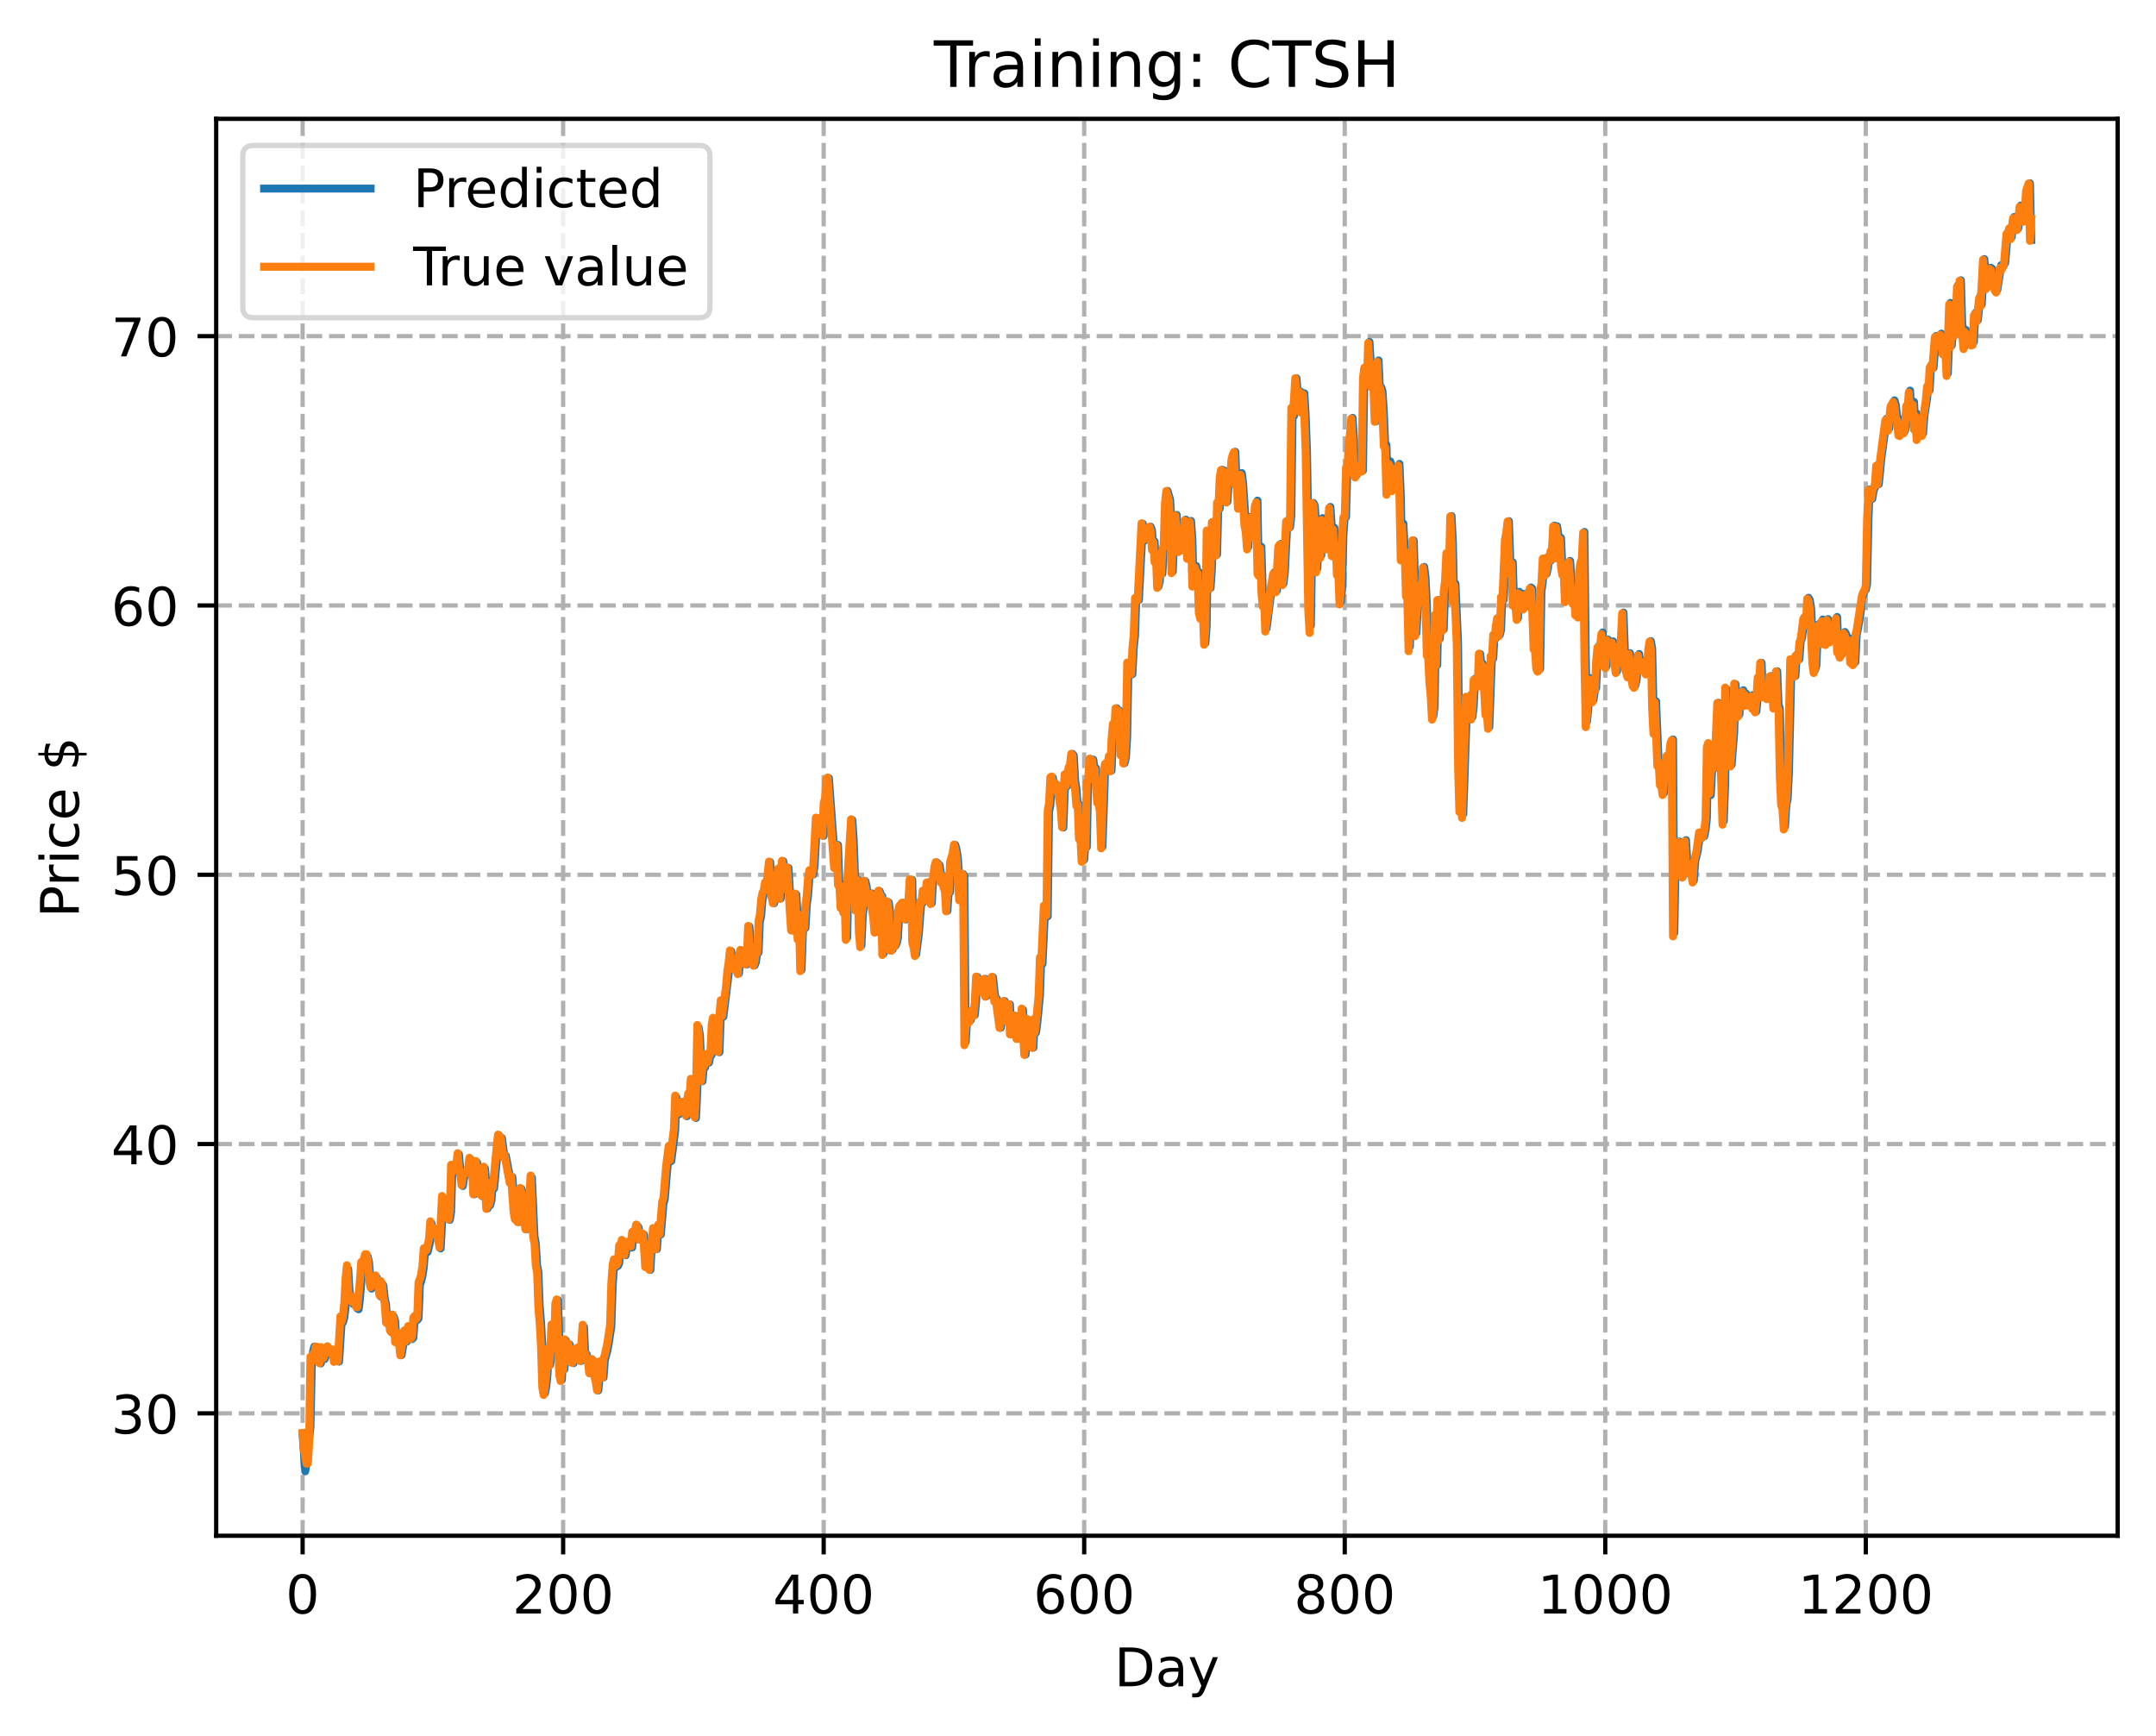 <?xml version="1.0" encoding="utf-8" standalone="no"?>
<!DOCTYPE svg PUBLIC "-//W3C//DTD SVG 1.1//EN"
  "http://www.w3.org/Graphics/SVG/1.1/DTD/svg11.dtd">
<!-- Created with matplotlib (https://matplotlib.org/) -->
<svg height="325.986pt" version="1.1" viewBox="0 0 404.923 325.986" width="404.923pt" xmlns="http://www.w3.org/2000/svg" xmlns:xlink="http://www.w3.org/1999/xlink">
 <defs>
  <style type="text/css">
*{stroke-linecap:butt;stroke-linejoin:round;}
  </style>
 </defs>
 <g id="figure_1">
  <g id="patch_1">
   <path d="M 0 325.986 
L 404.923 325.986 
L 404.923 0 
L 0 0 
z
" style="fill:#ffffff;"/>
  </g>
  <g id="axes_1">
   <g id="patch_2">
    <path d="M 40.603 288.43 
L 397.723 288.43 
L 397.723 22.318 
L 40.603 22.318 
z
" style="fill:#ffffff;"/>
   </g>
   <g id="matplotlib.axis_1">
    <g id="xtick_1">
     <g id="line2d_1">
      <path clip-path="url(#pee05091d6f)" d="M 56.836 288.43 
L 56.836 22.318 
" style="fill:none;stroke:#b0b0b0;stroke-dasharray:2.96,1.28;stroke-dashoffset:0;stroke-width:0.8;"/>
     </g>
     <g id="line2d_2">
      <defs>
       <path d="M 0 0 
L 0 3.5 
" id="m1ec35496f4" style="stroke:#000000;stroke-width:0.8;"/>
      </defs>
      <g>
       <use style="stroke:#000000;stroke-width:0.8;" x="56.836" xlink:href="#m1ec35496f4" y="288.43"/>
      </g>
     </g>
     <g id="text_1">
      <!-- 0 -->
      <defs>
       <path d="M 31.781 66.406 
Q 24.172 66.406 20.328 58.906 
Q 16.5 51.422 16.5 36.375 
Q 16.5 21.391 20.328 13.891 
Q 24.172 6.391 31.781 6.391 
Q 39.453 6.391 43.281 13.891 
Q 47.125 21.391 47.125 36.375 
Q 47.125 51.422 43.281 58.906 
Q 39.453 66.406 31.781 66.406 
z
M 31.781 74.219 
Q 44.047 74.219 50.516 64.516 
Q 56.984 54.828 56.984 36.375 
Q 56.984 17.969 50.516 8.266 
Q 44.047 -1.422 31.781 -1.422 
Q 19.531 -1.422 13.062 8.266 
Q 6.594 17.969 6.594 36.375 
Q 6.594 54.828 13.062 64.516 
Q 19.531 74.219 31.781 74.219 
z
" id="DejaVuSans-48"/>
      </defs>
      <g transform="translate(53.655 303.029)scale(0.1 -0.1)">
       <use xlink:href="#DejaVuSans-48"/>
      </g>
     </g>
    </g>
    <g id="xtick_2">
     <g id="line2d_3">
      <path clip-path="url(#pee05091d6f)" d="M 105.766 288.43 
L 105.766 22.318 
" style="fill:none;stroke:#b0b0b0;stroke-dasharray:2.96,1.28;stroke-dashoffset:0;stroke-width:0.8;"/>
     </g>
     <g id="line2d_4">
      <g>
       <use style="stroke:#000000;stroke-width:0.8;" x="105.766" xlink:href="#m1ec35496f4" y="288.43"/>
      </g>
     </g>
     <g id="text_2">
      <!-- 200 -->
      <defs>
       <path d="M 19.188 8.297 
L 53.609 8.297 
L 53.609 0 
L 7.328 0 
L 7.328 8.297 
Q 12.938 14.109 22.625 23.891 
Q 32.328 33.688 34.812 36.531 
Q 39.547 41.844 41.422 45.531 
Q 43.312 49.219 43.312 52.781 
Q 43.312 58.594 39.234 62.25 
Q 35.156 65.922 28.609 65.922 
Q 23.969 65.922 18.812 64.312 
Q 13.672 62.703 7.812 59.422 
L 7.812 69.391 
Q 13.766 71.781 18.938 73 
Q 24.125 74.219 28.422 74.219 
Q 39.75 74.219 46.484 68.547 
Q 53.219 62.891 53.219 53.422 
Q 53.219 48.922 51.531 44.891 
Q 49.859 40.875 45.406 35.406 
Q 44.188 33.984 37.641 27.219 
Q 31.109 20.453 19.188 8.297 
z
" id="DejaVuSans-50"/>
      </defs>
      <g transform="translate(96.223 303.029)scale(0.1 -0.1)">
       <use xlink:href="#DejaVuSans-50"/>
       <use x="63.623" xlink:href="#DejaVuSans-48"/>
       <use x="127.246" xlink:href="#DejaVuSans-48"/>
      </g>
     </g>
    </g>
    <g id="xtick_3">
     <g id="line2d_5">
      <path clip-path="url(#pee05091d6f)" d="M 154.697 288.43 
L 154.697 22.318 
" style="fill:none;stroke:#b0b0b0;stroke-dasharray:2.96,1.28;stroke-dashoffset:0;stroke-width:0.8;"/>
     </g>
     <g id="line2d_6">
      <g>
       <use style="stroke:#000000;stroke-width:0.8;" x="154.697" xlink:href="#m1ec35496f4" y="288.43"/>
      </g>
     </g>
     <g id="text_3">
      <!-- 400 -->
      <defs>
       <path d="M 37.797 64.312 
L 12.891 25.391 
L 37.797 25.391 
z
M 35.203 72.906 
L 47.609 72.906 
L 47.609 25.391 
L 58.016 25.391 
L 58.016 17.188 
L 47.609 17.188 
L 47.609 0 
L 37.797 0 
L 37.797 17.188 
L 4.891 17.188 
L 4.891 26.703 
z
" id="DejaVuSans-52"/>
      </defs>
      <g transform="translate(145.153 303.029)scale(0.1 -0.1)">
       <use xlink:href="#DejaVuSans-52"/>
       <use x="63.623" xlink:href="#DejaVuSans-48"/>
       <use x="127.246" xlink:href="#DejaVuSans-48"/>
      </g>
     </g>
    </g>
    <g id="xtick_4">
     <g id="line2d_7">
      <path clip-path="url(#pee05091d6f)" d="M 203.628 288.43 
L 203.628 22.318 
" style="fill:none;stroke:#b0b0b0;stroke-dasharray:2.96,1.28;stroke-dashoffset:0;stroke-width:0.8;"/>
     </g>
     <g id="line2d_8">
      <g>
       <use style="stroke:#000000;stroke-width:0.8;" x="203.628" xlink:href="#m1ec35496f4" y="288.43"/>
      </g>
     </g>
     <g id="text_4">
      <!-- 600 -->
      <defs>
       <path d="M 33.016 40.375 
Q 26.375 40.375 22.484 35.828 
Q 18.609 31.297 18.609 23.391 
Q 18.609 15.531 22.484 10.953 
Q 26.375 6.391 33.016 6.391 
Q 39.656 6.391 43.531 10.953 
Q 47.406 15.531 47.406 23.391 
Q 47.406 31.297 43.531 35.828 
Q 39.656 40.375 33.016 40.375 
z
M 52.594 71.297 
L 52.594 62.312 
Q 48.875 64.062 45.094 64.984 
Q 41.312 65.922 37.594 65.922 
Q 27.828 65.922 22.672 59.328 
Q 17.531 52.734 16.797 39.406 
Q 19.672 43.656 24.016 45.922 
Q 28.375 48.188 33.594 48.188 
Q 44.578 48.188 50.953 41.516 
Q 57.328 34.859 57.328 23.391 
Q 57.328 12.156 50.688 5.359 
Q 44.047 -1.422 33.016 -1.422 
Q 20.359 -1.422 13.672 8.266 
Q 6.984 17.969 6.984 36.375 
Q 6.984 53.656 15.188 63.938 
Q 23.391 74.219 37.203 74.219 
Q 40.922 74.219 44.703 73.484 
Q 48.484 72.75 52.594 71.297 
z
" id="DejaVuSans-54"/>
      </defs>
      <g transform="translate(194.084 303.029)scale(0.1 -0.1)">
       <use xlink:href="#DejaVuSans-54"/>
       <use x="63.623" xlink:href="#DejaVuSans-48"/>
       <use x="127.246" xlink:href="#DejaVuSans-48"/>
      </g>
     </g>
    </g>
    <g id="xtick_5">
     <g id="line2d_9">
      <path clip-path="url(#pee05091d6f)" d="M 252.558 288.43 
L 252.558 22.318 
" style="fill:none;stroke:#b0b0b0;stroke-dasharray:2.96,1.28;stroke-dashoffset:0;stroke-width:0.8;"/>
     </g>
     <g id="line2d_10">
      <g>
       <use style="stroke:#000000;stroke-width:0.8;" x="252.558" xlink:href="#m1ec35496f4" y="288.43"/>
      </g>
     </g>
     <g id="text_5">
      <!-- 800 -->
      <defs>
       <path d="M 31.781 34.625 
Q 24.75 34.625 20.719 30.859 
Q 16.703 27.094 16.703 20.516 
Q 16.703 13.922 20.719 10.156 
Q 24.75 6.391 31.781 6.391 
Q 38.812 6.391 42.859 10.172 
Q 46.922 13.969 46.922 20.516 
Q 46.922 27.094 42.891 30.859 
Q 38.875 34.625 31.781 34.625 
z
M 21.922 38.812 
Q 15.578 40.375 12.031 44.719 
Q 8.5 49.078 8.5 55.328 
Q 8.5 64.062 14.719 69.141 
Q 20.953 74.219 31.781 74.219 
Q 42.672 74.219 48.875 69.141 
Q 55.078 64.062 55.078 55.328 
Q 55.078 49.078 51.531 44.719 
Q 48 40.375 41.703 38.812 
Q 48.828 37.156 52.797 32.312 
Q 56.781 27.484 56.781 20.516 
Q 56.781 9.906 50.312 4.234 
Q 43.844 -1.422 31.781 -1.422 
Q 19.734 -1.422 13.25 4.234 
Q 6.781 9.906 6.781 20.516 
Q 6.781 27.484 10.781 32.312 
Q 14.797 37.156 21.922 38.812 
z
M 18.312 54.391 
Q 18.312 48.734 21.844 45.562 
Q 25.391 42.391 31.781 42.391 
Q 38.141 42.391 41.719 45.562 
Q 45.312 48.734 45.312 54.391 
Q 45.312 60.062 41.719 63.234 
Q 38.141 66.406 31.781 66.406 
Q 25.391 66.406 21.844 63.234 
Q 18.312 60.062 18.312 54.391 
z
" id="DejaVuSans-56"/>
      </defs>
      <g transform="translate(243.015 303.029)scale(0.1 -0.1)">
       <use xlink:href="#DejaVuSans-56"/>
       <use x="63.623" xlink:href="#DejaVuSans-48"/>
       <use x="127.246" xlink:href="#DejaVuSans-48"/>
      </g>
     </g>
    </g>
    <g id="xtick_6">
     <g id="line2d_11">
      <path clip-path="url(#pee05091d6f)" d="M 301.489 288.43 
L 301.489 22.318 
" style="fill:none;stroke:#b0b0b0;stroke-dasharray:2.96,1.28;stroke-dashoffset:0;stroke-width:0.8;"/>
     </g>
     <g id="line2d_12">
      <g>
       <use style="stroke:#000000;stroke-width:0.8;" x="301.489" xlink:href="#m1ec35496f4" y="288.43"/>
      </g>
     </g>
     <g id="text_6">
      <!-- 1000 -->
      <defs>
       <path d="M 12.406 8.297 
L 28.516 8.297 
L 28.516 63.922 
L 10.984 60.406 
L 10.984 69.391 
L 28.422 72.906 
L 38.281 72.906 
L 38.281 8.297 
L 54.391 8.297 
L 54.391 0 
L 12.406 0 
z
" id="DejaVuSans-49"/>
      </defs>
      <g transform="translate(288.764 303.029)scale(0.1 -0.1)">
       <use xlink:href="#DejaVuSans-49"/>
       <use x="63.623" xlink:href="#DejaVuSans-48"/>
       <use x="127.246" xlink:href="#DejaVuSans-48"/>
       <use x="190.869" xlink:href="#DejaVuSans-48"/>
      </g>
     </g>
    </g>
    <g id="xtick_7">
     <g id="line2d_13">
      <path clip-path="url(#pee05091d6f)" d="M 350.419 288.43 
L 350.419 22.318 
" style="fill:none;stroke:#b0b0b0;stroke-dasharray:2.96,1.28;stroke-dashoffset:0;stroke-width:0.8;"/>
     </g>
     <g id="line2d_14">
      <g>
       <use style="stroke:#000000;stroke-width:0.8;" x="350.419" xlink:href="#m1ec35496f4" y="288.43"/>
      </g>
     </g>
     <g id="text_7">
      <!-- 1200 -->
      <g transform="translate(337.694 303.029)scale(0.1 -0.1)">
       <use xlink:href="#DejaVuSans-49"/>
       <use x="63.623" xlink:href="#DejaVuSans-50"/>
       <use x="127.246" xlink:href="#DejaVuSans-48"/>
       <use x="190.869" xlink:href="#DejaVuSans-48"/>
      </g>
     </g>
    </g>
    <g id="text_8">
     <!-- Day -->
     <defs>
      <path d="M 19.672 64.797 
L 19.672 8.109 
L 31.594 8.109 
Q 46.688 8.109 53.688 14.938 
Q 60.688 21.781 60.688 36.531 
Q 60.688 51.172 53.688 57.984 
Q 46.688 64.797 31.594 64.797 
z
M 9.812 72.906 
L 30.078 72.906 
Q 51.266 72.906 61.172 64.094 
Q 71.094 55.281 71.094 36.531 
Q 71.094 17.672 61.125 8.828 
Q 51.172 0 30.078 0 
L 9.812 0 
z
" id="DejaVuSans-68"/>
      <path d="M 34.281 27.484 
Q 23.391 27.484 19.188 25 
Q 14.984 22.516 14.984 16.5 
Q 14.984 11.719 18.141 8.906 
Q 21.297 6.109 26.703 6.109 
Q 34.188 6.109 38.703 11.406 
Q 43.219 16.703 43.219 25.484 
L 43.219 27.484 
z
M 52.203 31.203 
L 52.203 0 
L 43.219 0 
L 43.219 8.297 
Q 40.141 3.328 35.547 0.953 
Q 30.953 -1.422 24.312 -1.422 
Q 15.922 -1.422 10.953 3.297 
Q 6 8.016 6 15.922 
Q 6 25.141 12.172 29.828 
Q 18.359 34.516 30.609 34.516 
L 43.219 34.516 
L 43.219 35.406 
Q 43.219 41.609 39.141 45 
Q 35.062 48.391 27.688 48.391 
Q 23 48.391 18.547 47.266 
Q 14.109 46.141 10.016 43.891 
L 10.016 52.203 
Q 14.938 54.109 19.578 55.047 
Q 24.219 56 28.609 56 
Q 40.484 56 46.344 49.844 
Q 52.203 43.703 52.203 31.203 
z
" id="DejaVuSans-97"/>
      <path d="M 32.172 -5.078 
Q 28.375 -14.844 24.75 -17.812 
Q 21.141 -20.797 15.094 -20.797 
L 7.906 -20.797 
L 7.906 -13.281 
L 13.188 -13.281 
Q 16.891 -13.281 18.938 -11.516 
Q 21 -9.766 23.484 -3.219 
L 25.094 0.875 
L 2.984 54.688 
L 12.5 54.688 
L 29.594 11.922 
L 46.688 54.688 
L 56.203 54.688 
z
" id="DejaVuSans-121"/>
     </defs>
     <g transform="translate(209.29 316.707)scale(0.1 -0.1)">
      <use xlink:href="#DejaVuSans-68"/>
      <use x="77.002" xlink:href="#DejaVuSans-97"/>
      <use x="138.281" xlink:href="#DejaVuSans-121"/>
     </g>
    </g>
   </g>
   <g id="matplotlib.axis_2">
    <g id="ytick_1">
     <g id="line2d_15">
      <path clip-path="url(#pee05091d6f)" d="M 40.603 265.441 
L 397.723 265.441 
" style="fill:none;stroke:#b0b0b0;stroke-dasharray:2.96,1.28;stroke-dashoffset:0;stroke-width:0.8;"/>
     </g>
     <g id="line2d_16">
      <defs>
       <path d="M 0 0 
L -3.5 0 
" id="mf2eacf8444" style="stroke:#000000;stroke-width:0.8;"/>
      </defs>
      <g>
       <use style="stroke:#000000;stroke-width:0.8;" x="40.603" xlink:href="#mf2eacf8444" y="265.441"/>
      </g>
     </g>
     <g id="text_9">
      <!-- 30 -->
      <defs>
       <path d="M 40.578 39.312 
Q 47.656 37.797 51.625 33 
Q 55.609 28.219 55.609 21.188 
Q 55.609 10.406 48.188 4.484 
Q 40.766 -1.422 27.094 -1.422 
Q 22.516 -1.422 17.656 -0.516 
Q 12.797 0.391 7.625 2.203 
L 7.625 11.719 
Q 11.719 9.328 16.594 8.109 
Q 21.484 6.891 26.812 6.891 
Q 36.078 6.891 40.938 10.547 
Q 45.797 14.203 45.797 21.188 
Q 45.797 27.641 41.281 31.266 
Q 36.766 34.906 28.719 34.906 
L 20.219 34.906 
L 20.219 43.016 
L 29.109 43.016 
Q 36.375 43.016 40.234 45.922 
Q 44.094 48.828 44.094 54.297 
Q 44.094 59.906 40.109 62.906 
Q 36.141 65.922 28.719 65.922 
Q 24.656 65.922 20.016 65.031 
Q 15.375 64.156 9.812 62.312 
L 9.812 71.094 
Q 15.438 72.656 20.344 73.438 
Q 25.25 74.219 29.594 74.219 
Q 40.828 74.219 47.359 69.109 
Q 53.906 64.016 53.906 55.328 
Q 53.906 49.266 50.438 45.094 
Q 46.969 40.922 40.578 39.312 
z
" id="DejaVuSans-51"/>
      </defs>
      <g transform="translate(20.878 269.24)scale(0.1 -0.1)">
       <use xlink:href="#DejaVuSans-51"/>
       <use x="63.623" xlink:href="#DejaVuSans-48"/>
      </g>
     </g>
    </g>
    <g id="ytick_2">
     <g id="line2d_17">
      <path clip-path="url(#pee05091d6f)" d="M 40.603 214.864 
L 397.723 214.864 
" style="fill:none;stroke:#b0b0b0;stroke-dasharray:2.96,1.28;stroke-dashoffset:0;stroke-width:0.8;"/>
     </g>
     <g id="line2d_18">
      <g>
       <use style="stroke:#000000;stroke-width:0.8;" x="40.603" xlink:href="#mf2eacf8444" y="214.864"/>
      </g>
     </g>
     <g id="text_10">
      <!-- 40 -->
      <g transform="translate(20.878 218.664)scale(0.1 -0.1)">
       <use xlink:href="#DejaVuSans-52"/>
       <use x="63.623" xlink:href="#DejaVuSans-48"/>
      </g>
     </g>
    </g>
    <g id="ytick_3">
     <g id="line2d_19">
      <path clip-path="url(#pee05091d6f)" d="M 40.603 164.288 
L 397.723 164.288 
" style="fill:none;stroke:#b0b0b0;stroke-dasharray:2.96,1.28;stroke-dashoffset:0;stroke-width:0.8;"/>
     </g>
     <g id="line2d_20">
      <g>
       <use style="stroke:#000000;stroke-width:0.8;" x="40.603" xlink:href="#mf2eacf8444" y="164.288"/>
      </g>
     </g>
     <g id="text_11">
      <!-- 50 -->
      <defs>
       <path d="M 10.797 72.906 
L 49.516 72.906 
L 49.516 64.594 
L 19.828 64.594 
L 19.828 46.734 
Q 21.969 47.469 24.109 47.828 
Q 26.266 48.188 28.422 48.188 
Q 40.625 48.188 47.75 41.5 
Q 54.891 34.812 54.891 23.391 
Q 54.891 11.625 47.562 5.094 
Q 40.234 -1.422 26.906 -1.422 
Q 22.312 -1.422 17.547 -0.641 
Q 12.797 0.141 7.719 1.703 
L 7.719 11.625 
Q 12.109 9.234 16.797 8.062 
Q 21.484 6.891 26.703 6.891 
Q 35.156 6.891 40.078 11.328 
Q 45.016 15.766 45.016 23.391 
Q 45.016 31 40.078 35.438 
Q 35.156 39.891 26.703 39.891 
Q 22.75 39.891 18.812 39.016 
Q 14.891 38.141 10.797 36.281 
z
" id="DejaVuSans-53"/>
      </defs>
      <g transform="translate(20.878 168.087)scale(0.1 -0.1)">
       <use xlink:href="#DejaVuSans-53"/>
       <use x="63.623" xlink:href="#DejaVuSans-48"/>
      </g>
     </g>
    </g>
    <g id="ytick_4">
     <g id="line2d_21">
      <path clip-path="url(#pee05091d6f)" d="M 40.603 113.711 
L 397.723 113.711 
" style="fill:none;stroke:#b0b0b0;stroke-dasharray:2.96,1.28;stroke-dashoffset:0;stroke-width:0.8;"/>
     </g>
     <g id="line2d_22">
      <g>
       <use style="stroke:#000000;stroke-width:0.8;" x="40.603" xlink:href="#mf2eacf8444" y="113.711"/>
      </g>
     </g>
     <g id="text_12">
      <!-- 60 -->
      <g transform="translate(20.878 117.511)scale(0.1 -0.1)">
       <use xlink:href="#DejaVuSans-54"/>
       <use x="63.623" xlink:href="#DejaVuSans-48"/>
      </g>
     </g>
    </g>
    <g id="ytick_5">
     <g id="line2d_23">
      <path clip-path="url(#pee05091d6f)" d="M 40.603 63.135 
L 397.723 63.135 
" style="fill:none;stroke:#b0b0b0;stroke-dasharray:2.96,1.28;stroke-dashoffset:0;stroke-width:0.8;"/>
     </g>
     <g id="line2d_24">
      <g>
       <use style="stroke:#000000;stroke-width:0.8;" x="40.603" xlink:href="#mf2eacf8444" y="63.135"/>
      </g>
     </g>
     <g id="text_13">
      <!-- 70 -->
      <defs>
       <path d="M 8.203 72.906 
L 55.078 72.906 
L 55.078 68.703 
L 28.609 0 
L 18.312 0 
L 43.219 64.594 
L 8.203 64.594 
z
" id="DejaVuSans-55"/>
      </defs>
      <g transform="translate(20.878 66.934)scale(0.1 -0.1)">
       <use xlink:href="#DejaVuSans-55"/>
       <use x="63.623" xlink:href="#DejaVuSans-48"/>
      </g>
     </g>
    </g>
    <g id="text_14">
     <!-- Price $ -->
     <defs>
      <path d="M 19.672 64.797 
L 19.672 37.406 
L 32.078 37.406 
Q 38.969 37.406 42.719 40.969 
Q 46.484 44.531 46.484 51.125 
Q 46.484 57.672 42.719 61.234 
Q 38.969 64.797 32.078 64.797 
z
M 9.812 72.906 
L 32.078 72.906 
Q 44.344 72.906 50.609 67.359 
Q 56.891 61.812 56.891 51.125 
Q 56.891 40.328 50.609 34.812 
Q 44.344 29.297 32.078 29.297 
L 19.672 29.297 
L 19.672 0 
L 9.812 0 
z
" id="DejaVuSans-80"/>
      <path d="M 41.109 46.297 
Q 39.594 47.172 37.812 47.578 
Q 36.031 48 33.891 48 
Q 26.266 48 22.188 43.047 
Q 18.109 38.094 18.109 28.812 
L 18.109 0 
L 9.078 0 
L 9.078 54.688 
L 18.109 54.688 
L 18.109 46.188 
Q 20.953 51.172 25.484 53.578 
Q 30.031 56 36.531 56 
Q 37.453 56 38.578 55.875 
Q 39.703 55.766 41.062 55.516 
z
" id="DejaVuSans-114"/>
      <path d="M 9.422 54.688 
L 18.406 54.688 
L 18.406 0 
L 9.422 0 
z
M 9.422 75.984 
L 18.406 75.984 
L 18.406 64.594 
L 9.422 64.594 
z
" id="DejaVuSans-105"/>
      <path d="M 48.781 52.594 
L 48.781 44.188 
Q 44.969 46.297 41.141 47.344 
Q 37.312 48.391 33.406 48.391 
Q 24.656 48.391 19.812 42.844 
Q 14.984 37.312 14.984 27.297 
Q 14.984 17.281 19.812 11.734 
Q 24.656 6.203 33.406 6.203 
Q 37.312 6.203 41.141 7.25 
Q 44.969 8.297 48.781 10.406 
L 48.781 2.094 
Q 45.016 0.344 40.984 -0.531 
Q 36.969 -1.422 32.422 -1.422 
Q 20.062 -1.422 12.781 6.344 
Q 5.516 14.109 5.516 27.297 
Q 5.516 40.672 12.859 48.328 
Q 20.219 56 33.016 56 
Q 37.156 56 41.109 55.141 
Q 45.062 54.297 48.781 52.594 
z
" id="DejaVuSans-99"/>
      <path d="M 56.203 29.594 
L 56.203 25.203 
L 14.891 25.203 
Q 15.484 15.922 20.484 11.062 
Q 25.484 6.203 34.422 6.203 
Q 39.594 6.203 44.453 7.469 
Q 49.312 8.734 54.109 11.281 
L 54.109 2.781 
Q 49.266 0.734 44.188 -0.344 
Q 39.109 -1.422 33.891 -1.422 
Q 20.797 -1.422 13.156 6.188 
Q 5.516 13.812 5.516 26.812 
Q 5.516 40.234 12.766 48.109 
Q 20.016 56 32.328 56 
Q 43.359 56 49.781 48.891 
Q 56.203 41.797 56.203 29.594 
z
M 47.219 32.234 
Q 47.125 39.594 43.094 43.984 
Q 39.062 48.391 32.422 48.391 
Q 24.906 48.391 20.391 44.141 
Q 15.875 39.891 15.188 32.172 
z
" id="DejaVuSans-101"/>
      <path id="DejaVuSans-32"/>
      <path d="M 33.797 -14.703 
L 28.906 -14.703 
L 28.859 0 
Q 23.734 0.094 18.609 1.188 
Q 13.484 2.297 8.297 4.5 
L 8.297 13.281 
Q 13.281 10.156 18.375 8.562 
Q 23.484 6.984 28.906 6.938 
L 28.906 29.203 
Q 18.109 30.953 13.203 35.156 
Q 8.297 39.359 8.297 46.688 
Q 8.297 54.641 13.625 59.219 
Q 18.953 63.812 28.906 64.5 
L 28.906 75.984 
L 33.797 75.984 
L 33.797 64.656 
Q 38.328 64.453 42.578 63.688 
Q 46.828 62.938 50.875 61.625 
L 50.875 53.078 
Q 46.828 55.125 42.547 56.25 
Q 38.281 57.375 33.797 57.562 
L 33.797 36.719 
Q 44.875 35.016 50.094 30.609 
Q 55.328 26.219 55.328 18.609 
Q 55.328 10.359 49.781 5.594 
Q 44.234 0.828 33.797 0.094 
z
M 28.906 37.594 
L 28.906 57.625 
Q 23.25 56.984 20.266 54.391 
Q 17.281 51.812 17.281 47.516 
Q 17.281 43.312 20.031 40.969 
Q 22.797 38.625 28.906 37.594 
z
M 33.797 28.219 
L 33.797 7.078 
Q 39.984 7.906 43.141 10.594 
Q 46.297 13.281 46.297 17.672 
Q 46.297 21.969 43.281 24.5 
Q 40.281 27.047 33.797 28.219 
z
" id="DejaVuSans-36"/>
     </defs>
     <g transform="translate(14.798 172.342)rotate(-90)scale(0.1 -0.1)">
      <use xlink:href="#DejaVuSans-80"/>
      <use x="58.553" xlink:href="#DejaVuSans-114"/>
      <use x="99.666" xlink:href="#DejaVuSans-105"/>
      <use x="127.449" xlink:href="#DejaVuSans-99"/>
      <use x="182.43" xlink:href="#DejaVuSans-101"/>
      <use x="243.953" xlink:href="#DejaVuSans-32"/>
      <use x="275.74" xlink:href="#DejaVuSans-36"/>
     </g>
    </g>
   </g>
   <g id="line2d_25">
    <path clip-path="url(#pee05091d6f)" d="M 56.836 269.37 
L 57.325 276.334 
L 57.57 274.825 
L 58.304 268.023 
L 58.548 256.934 
L 58.793 253.825 
L 59.038 252.9 
L 59.282 253.298 
L 59.527 252.999 
L 59.772 253.176 
L 60.261 256.067 
L 60.506 254.137 
L 60.75 254.475 
L 60.995 255.231 
L 61.729 253.235 
L 61.974 253.324 
L 62.463 254.348 
L 62.708 253.819 
L 62.952 255.614 
L 63.197 254.961 
L 63.441 254.944 
L 63.686 255.73 
L 64.175 248.053 
L 64.42 248.339 
L 64.665 247.479 
L 64.909 245.38 
L 65.399 238.33 
L 65.643 242.466 
L 65.888 243.714 
L 66.133 244.142 
L 66.377 244.924 
L 66.622 244.157 
L 66.867 244.464 
L 67.111 245.747 
L 67.356 245.898 
L 67.601 243.976 
L 68.09 237.732 
L 68.335 237.757 
L 68.824 236.059 
L 69.069 236 
L 69.313 237.117 
L 69.558 240.428 
L 69.802 242.02 
L 70.047 241.03 
L 70.292 241.632 
L 70.536 241.038 
L 70.781 239.967 
L 71.026 241.552 
L 71.27 241.985 
L 71.515 243.499 
L 71.76 241.036 
L 72.004 241.442 
L 72.249 243.784 
L 72.494 244.908 
L 72.738 248.393 
L 72.983 248.749 
L 73.228 247.512 
L 73.472 249.879 
L 73.717 250.327 
L 73.962 247.268 
L 74.206 248.027 
L 74.451 251.912 
L 74.696 250.468 
L 74.94 250.515 
L 75.185 252.095 
L 75.429 254.501 
L 76.163 250.053 
L 76.408 251.966 
L 76.653 251.616 
L 76.897 249.379 
L 77.387 251.502 
L 77.631 251.262 
L 77.876 247.85 
L 78.121 247.386 
L 78.365 247.92 
L 78.61 247.607 
L 78.855 241.326 
L 79.099 240.64 
L 79.344 239.608 
L 79.589 238.045 
L 79.833 234.858 
L 80.078 234.906 
L 80.323 235.128 
L 80.812 233.081 
L 81.056 229.774 
L 81.301 232.087 
L 81.546 231.07 
L 81.79 231.025 
L 82.035 231.958 
L 82.524 232.781 
L 82.769 234.47 
L 83.258 225.047 
L 83.503 226.833 
L 83.748 227.206 
L 83.992 226.414 
L 84.237 228.844 
L 84.482 229.105 
L 84.726 227.605 
L 84.971 219.143 
L 85.216 219.052 
L 85.705 220.054 
L 85.95 218.808 
L 86.194 216.792 
L 86.439 219.547 
L 86.684 220.588 
L 86.928 222.742 
L 87.173 221.04 
L 87.417 220.772 
L 87.907 220.041 
L 88.151 219.706 
L 88.396 217.72 
L 88.641 220.646 
L 88.885 219.254 
L 89.13 224.292 
L 89.375 218.882 
L 89.619 218.331 
L 89.864 222.177 
L 90.109 223.545 
L 90.598 224.661 
L 90.843 223.041 
L 91.087 219.443 
L 91.332 222.426 
L 91.577 226.965 
L 91.821 224.224 
L 92.066 226.361 
L 92.311 225.412 
L 92.555 222.301 
L 92.8 223.206 
L 93.534 215.512 
L 93.778 213.303 
L 94.023 213.648 
L 94.268 213.726 
L 94.757 217.402 
L 95.002 217.064 
L 95.98 222.189 
L 96.225 221.05 
L 96.714 227.651 
L 96.959 229.016 
L 97.204 228.5 
L 97.448 229.514 
L 97.693 223.66 
L 97.938 223.28 
L 98.182 224.113 
L 98.427 227.645 
L 98.672 228.815 
L 98.916 230.895 
L 99.161 228.695 
L 99.405 229.103 
L 99.895 221.151 
L 100.384 232.22 
L 100.629 233.544 
L 100.873 237.613 
L 101.118 238.891 
L 101.363 245.378 
L 101.607 248.259 
L 101.852 252.544 
L 102.097 259.958 
L 102.341 261.67 
L 102.586 260.488 
L 102.831 258.098 
L 103.075 253.514 
L 103.32 256.331 
L 103.565 254.369 
L 103.809 249.052 
L 104.299 252.847 
L 104.543 245.245 
L 104.788 244.198 
L 105.277 257.654 
L 105.522 259.183 
L 105.766 254.452 
L 106.011 257.164 
L 106.256 251.719 
L 106.5 253.906 
L 106.745 253.79 
L 106.99 252.493 
L 107.234 255.001 
L 107.479 255.746 
L 107.724 256.025 
L 108.213 253.457 
L 108.458 253.715 
L 108.702 253.206 
L 108.947 253.361 
L 109.192 255.599 
L 109.681 249.211 
L 109.926 254.902 
L 110.17 254.302 
L 110.415 255.464 
L 110.66 255.694 
L 110.904 257.925 
L 111.393 255.514 
L 111.638 256.568 
L 111.883 258.529 
L 112.127 259.582 
L 112.372 261.145 
L 112.861 255.963 
L 113.351 258.696 
L 113.595 255.472 
L 114.085 253.626 
L 114.329 252.327 
L 114.819 249.09 
L 115.063 241.514 
L 115.308 237.968 
L 115.553 236.749 
L 115.797 237.879 
L 116.042 237.76 
L 116.287 237.292 
L 116.531 234.257 
L 116.776 234.431 
L 117.02 233.085 
L 117.51 235.761 
L 117.754 233.731 
L 117.999 233.438 
L 118.244 233.763 
L 118.488 234.323 
L 118.733 234.289 
L 118.978 231.526 
L 119.222 231.35 
L 119.467 231.753 
L 119.712 230.216 
L 119.956 230.548 
L 120.201 232.833 
L 120.69 231.757 
L 120.935 231.846 
L 121.18 234.021 
L 121.424 237.927 
L 121.669 236.516 
L 122.158 238.502 
L 122.403 234.156 
L 122.648 233.341 
L 122.892 230.836 
L 123.137 231.102 
L 123.381 234.6 
L 123.626 230.875 
L 123.871 230.142 
L 124.115 231.862 
L 124.605 226.064 
L 124.849 225.238 
L 125.339 219.407 
L 125.828 215.53 
L 126.073 218.067 
L 126.807 212.376 
L 127.051 206.134 
L 127.296 208.406 
L 127.541 209.274 
L 127.785 208.932 
L 128.03 207.74 
L 128.275 207.189 
L 128.519 207.543 
L 128.764 208.222 
L 129.008 209.646 
L 129.253 206.903 
L 129.498 205.659 
L 129.742 206.093 
L 129.987 202.869 
L 130.232 204.694 
L 130.476 209.376 
L 130.721 209.968 
L 130.966 204.51 
L 131.21 192.949 
L 131.455 194.434 
L 131.7 200.082 
L 131.944 203.062 
L 132.189 199.991 
L 132.434 200.475 
L 132.678 198.123 
L 132.923 198.414 
L 133.168 199.582 
L 133.412 198.31 
L 133.657 198.146 
L 133.902 192.817 
L 134.146 191.407 
L 134.391 196.08 
L 134.636 197.373 
L 134.88 195.907 
L 135.125 197.621 
L 135.369 190.732 
L 135.614 188.049 
L 135.859 190.943 
L 137.082 180.999 
L 137.327 178.64 
L 137.571 180.712 
L 137.816 180.977 
L 138.061 182.063 
L 138.305 180.167 
L 138.795 182.82 
L 139.039 179.446 
L 139.284 178.499 
L 139.773 180.485 
L 140.018 179.827 
L 140.263 181.14 
L 140.507 179.964 
L 140.752 174.031 
L 140.996 177.589 
L 141.241 177.668 
L 141.486 180.765 
L 141.73 181.307 
L 141.975 180.702 
L 142.22 178.702 
L 142.464 178.928 
L 142.709 173.103 
L 142.954 172.002 
L 143.198 169.036 
L 143.443 167.91 
L 143.688 167.32 
L 143.932 165.849 
L 144.177 166.45 
L 144.666 161.929 
L 144.911 167.251 
L 145.4 169.627 
L 145.89 164.491 
L 146.134 165.524 
L 146.379 163.144 
L 146.624 168.758 
L 146.868 163.468 
L 147.113 161.742 
L 147.847 166.949 
L 148.091 162.994 
L 148.581 171.055 
L 148.825 174.531 
L 149.07 172.394 
L 149.315 174.77 
L 149.559 167.981 
L 150.049 176.317 
L 150.293 171.742 
L 150.538 182.177 
L 150.783 175.405 
L 151.027 171.852 
L 151.272 174.273 
L 151.517 170.015 
L 151.761 168.241 
L 152.006 164.949 
L 152.251 163.48 
L 152.495 164.117 
L 152.74 164.255 
L 152.984 162.636 
L 153.474 153.647 
L 153.718 156.082 
L 153.963 155.969 
L 154.208 156.254 
L 154.452 154.114 
L 154.697 156.975 
L 154.942 150.942 
L 155.186 150.157 
L 155.431 146.39 
L 155.676 146.125 
L 156.899 162.798 
L 157.144 158.894 
L 157.388 158.693 
L 157.633 166.029 
L 157.878 165.96 
L 158.122 170.198 
L 158.367 168.754 
L 158.612 171.081 
L 158.856 168.635 
L 159.101 176.121 
L 159.345 165.854 
L 160.079 154.014 
L 160.324 157.633 
L 160.813 170.516 
L 161.303 165.33 
L 161.547 174.814 
L 161.792 177.602 
L 162.037 171.899 
L 162.281 169.905 
L 162.526 165.49 
L 162.771 166.499 
L 163.015 169.242 
L 163.26 168.622 
L 163.505 169.548 
L 163.749 167.794 
L 163.994 170.587 
L 164.239 172.016 
L 164.483 175.056 
L 164.728 174.679 
L 165.217 167.369 
L 165.462 168.069 
L 165.706 168.313 
L 165.951 179.108 
L 166.196 174.21 
L 166.44 175.645 
L 166.685 169.349 
L 166.93 169.487 
L 167.174 171.333 
L 167.419 178.318 
L 167.664 178.347 
L 167.908 176.49 
L 168.153 177.65 
L 168.398 177.216 
L 168.642 176.191 
L 168.887 171.351 
L 169.132 170.218 
L 169.621 169.554 
L 170.11 172.678 
L 170.355 171.735 
L 170.6 171.584 
L 170.844 169.396 
L 171.089 165.294 
L 171.333 165.244 
L 171.578 176.919 
L 171.823 177.656 
L 172.067 179.248 
L 172.557 175.526 
L 173.046 169.298 
L 173.291 169.595 
L 173.535 167.26 
L 173.78 167.472 
L 174.025 168.986 
L 174.269 165.74 
L 174.514 167.316 
L 174.759 167.807 
L 175.003 169.632 
L 175.248 165.354 
L 175.493 165.042 
L 175.737 162.836 
L 175.982 162.001 
L 176.471 162.487 
L 176.96 165.777 
L 177.205 164.548 
L 177.45 166.812 
L 177.694 167.258 
L 177.939 171.065 
L 178.184 167.142 
L 178.428 167.577 
L 178.673 162.115 
L 179.162 160.333 
L 179.407 158.68 
L 179.652 159.579 
L 179.896 161.06 
L 180.386 169.037 
L 180.63 167.785 
L 180.875 164.142 
L 181.12 164.5 
L 181.364 195.687 
L 181.609 191.976 
L 181.854 191.705 
L 182.098 191.839 
L 182.343 191.55 
L 182.588 189.766 
L 183.077 190.63 
L 183.321 188.094 
L 183.566 183.476 
L 183.811 184.26 
L 184.055 184.242 
L 184.3 184.088 
L 184.545 186.176 
L 184.789 185.852 
L 185.034 183.846 
L 185.279 187.112 
L 185.523 185.843 
L 185.768 185.19 
L 186.013 184.972 
L 186.257 184.407 
L 186.502 183.531 
L 186.991 188.09 
L 187.236 187.577 
L 187.97 193.028 
L 188.215 189.617 
L 188.459 190.695 
L 188.704 188.019 
L 189.193 191.51 
L 189.438 191.949 
L 189.682 188.637 
L 189.927 194.184 
L 190.172 190.86 
L 190.416 192.744 
L 190.661 190.784 
L 191.15 195.038 
L 191.395 192.773 
L 191.64 193.443 
L 191.884 195.059 
L 192.129 189.639 
L 192.618 198.063 
L 193.108 191.558 
L 193.597 194.002 
L 193.842 193.638 
L 194.086 196.767 
L 194.331 191.6 
L 194.575 193.93 
L 194.82 192.084 
L 195.309 187.09 
L 195.554 180.095 
L 195.799 181.018 
L 196.288 170.384 
L 196.533 170.104 
L 196.777 172.095 
L 197.022 152.384 
L 197.267 151.292 
L 197.511 146.257 
L 197.756 146.073 
L 198.001 148.628 
L 198.49 147.402 
L 198.735 147.728 
L 199.224 150.549 
L 199.469 152.048 
L 199.713 155.425 
L 199.958 148.799 
L 200.203 145.506 
L 200.447 147.634 
L 200.936 144.095 
L 201.181 143.83 
L 201.426 141.594 
L 201.67 141.891 
L 201.915 146.472 
L 202.16 148.099 
L 202.404 151.239 
L 202.649 151.051 
L 202.894 157.392 
L 203.138 156.464 
L 203.383 161.656 
L 203.628 161.469 
L 203.872 158.052 
L 204.117 159.089 
L 204.362 147.053 
L 204.606 146.714 
L 204.851 142.565 
L 205.096 142.947 
L 205.34 142.675 
L 205.585 144.77 
L 205.83 144.263 
L 206.319 150.695 
L 206.563 150.693 
L 206.808 152.296 
L 207.053 159.018 
L 207.542 144.788 
L 207.787 143.54 
L 208.031 143.329 
L 208.276 143.28 
L 208.521 141.894 
L 208.765 144.736 
L 209.01 138.781 
L 209.255 135.978 
L 209.499 137.748 
L 209.744 133.012 
L 209.989 133.734 
L 210.233 133.42 
L 210.723 141.74 
L 210.967 136.517 
L 211.212 143.32 
L 211.457 142.33 
L 211.701 138.334 
L 211.946 124.547 
L 212.435 126.718 
L 212.68 126.628 
L 212.924 121.758 
L 213.169 119.4 
L 213.414 112.363 
L 213.658 112.647 
L 213.903 112.694 
L 214.637 98.356 
L 214.882 101.584 
L 215.126 101.316 
L 215.616 99.711 
L 215.86 101.173 
L 216.105 98.925 
L 216.35 99.538 
L 216.594 103.191 
L 216.839 101.673 
L 217.084 105.503 
L 217.328 103.82 
L 217.573 110.166 
L 217.818 109.236 
L 218.062 105.153 
L 218.307 107.753 
L 218.551 103.3 
L 218.796 102.147 
L 219.041 94.512 
L 219.285 92.203 
L 219.775 93.853 
L 220.019 98.62 
L 220.264 107.316 
L 220.509 100.627 
L 220.998 96.71 
L 221.243 101.488 
L 221.487 103.527 
L 221.732 100.456 
L 221.977 101.185 
L 222.221 103.188 
L 222.711 97.593 
L 222.955 99.409 
L 223.2 104.69 
L 223.445 100.203 
L 223.689 97.844 
L 223.934 101.142 
L 224.179 109.808 
L 224.668 106.31 
L 224.912 107.423 
L 225.157 107.429 
L 225.402 114.746 
L 225.646 115.753 
L 225.891 111.754 
L 226.136 113.829 
L 226.38 120.778 
L 226.625 117.67 
L 226.87 99.675 
L 227.114 108.494 
L 227.359 110.451 
L 227.604 106.786 
L 227.848 98.015 
L 228.582 104.137 
L 228.827 94.21 
L 229.072 95.538 
L 229.316 89.709 
L 229.561 88.231 
L 230.05 88.453 
L 230.295 89.166 
L 230.539 94.196 
L 230.784 89.819 
L 231.029 89.147 
L 231.273 89.77 
L 231.518 86.299 
L 231.763 85.293 
L 232.007 84.856 
L 232.252 90.931 
L 232.497 90.149 
L 232.741 95.26 
L 232.986 94.772 
L 233.231 88.86 
L 233.475 90.806 
L 233.965 98.231 
L 234.209 99.555 
L 234.454 102.714 
L 234.699 97.114 
L 234.943 100.734 
L 235.188 97.294 
L 235.433 96.778 
L 235.677 98.063 
L 235.922 94.752 
L 236.167 94.021 
L 236.411 107.421 
L 236.656 107.713 
L 236.9 102.702 
L 237.145 110.674 
L 237.39 113.391 
L 237.634 111.727 
L 237.879 118.04 
L 238.858 110.407 
L 239.347 107.496 
L 239.592 110.365 
L 239.836 110.885 
L 240.326 102.414 
L 240.57 102.143 
L 241.06 109.603 
L 241.304 107.479 
L 241.794 97.793 
L 242.038 97.93 
L 242.283 99.031 
L 242.527 96.942 
L 242.772 76.651 
L 243.017 78.119 
L 243.506 71.043 
L 243.751 74.491 
L 243.995 75.874 
L 244.24 73.52 
L 244.485 77.496 
L 244.729 75.044 
L 244.974 73.865 
L 245.219 78.047 
L 245.463 84.648 
L 245.953 113.684 
L 246.197 117.496 
L 246.442 102.292 
L 246.687 94.466 
L 246.931 94.945 
L 247.176 98.533 
L 247.421 106.721 
L 247.665 100.397 
L 247.91 98.67 
L 248.155 104.288 
L 248.399 97.31 
L 248.644 102.292 
L 248.888 100.033 
L 249.133 99.185 
L 249.378 102.729 
L 249.867 95.207 
L 250.112 98.745 
L 250.356 104.1 
L 250.601 99.116 
L 250.846 103.848 
L 251.09 102.169 
L 251.335 107.553 
L 251.58 106.811 
L 251.824 113.065 
L 252.069 110.46 
L 252.314 100.396 
L 252.558 97.1 
L 252.803 97.128 
L 253.048 87.714 
L 253.292 88.421 
L 253.537 83.394 
L 253.782 81.495 
L 254.026 78.483 
L 254.271 82.322 
L 254.515 88.937 
L 254.76 89.294 
L 255.005 88.706 
L 255.249 88.663 
L 255.739 87.199 
L 255.983 88.354 
L 256.228 71.078 
L 256.473 69.048 
L 256.717 70.992 
L 256.962 71.781 
L 257.207 64.217 
L 257.696 72.559 
L 257.941 70.816 
L 258.185 72.395 
L 258.43 79.137 
L 258.675 77.097 
L 258.919 67.699 
L 259.164 73.338 
L 259.409 72.706 
L 259.653 73.491 
L 259.898 77.327 
L 260.143 83.365 
L 260.387 83.544 
L 260.632 92.217 
L 260.876 86.578 
L 261.121 86.654 
L 261.366 87.433 
L 261.61 91.815 
L 261.855 90.126 
L 262.1 90.588 
L 262.344 89.44 
L 262.589 90.136 
L 262.834 87.13 
L 263.078 92.812 
L 263.323 104.571 
L 263.568 98.33 
L 263.812 102.985 
L 264.057 103.195 
L 264.302 111.305 
L 264.546 111.249 
L 264.791 121.461 
L 265.525 101.526 
L 266.014 118.909 
L 266.259 114.588 
L 266.993 109.772 
L 267.237 110.921 
L 267.482 106.472 
L 267.727 108.412 
L 267.971 113.286 
L 268.216 122.633 
L 268.461 122.637 
L 268.705 127.681 
L 268.95 130.279 
L 269.195 134.51 
L 269.439 132.846 
L 269.684 115.587 
L 269.929 124.913 
L 270.173 112.703 
L 270.418 119.961 
L 270.663 113.91 
L 270.907 117.244 
L 271.152 118.199 
L 271.397 111.026 
L 271.641 108.912 
L 271.886 103.85 
L 272.131 108.396 
L 272.375 106.779 
L 272.62 96.927 
L 272.864 101.864 
L 273.109 112.986 
L 273.354 109.622 
L 273.843 120.819 
L 274.088 143.329 
L 274.332 151.175 
L 274.577 146.697 
L 274.822 152.878 
L 275.556 130.999 
L 275.8 133.627 
L 276.045 134.123 
L 276.29 130.524 
L 276.534 134.688 
L 276.779 132.748 
L 277.024 127.499 
L 277.268 128.494 
L 277.513 128.197 
L 277.758 128.883 
L 278.002 122.818 
L 278.247 125.26 
L 278.491 124.677 
L 278.736 125.058 
L 279.225 133.998 
L 279.47 133.414 
L 279.715 136.562 
L 280.204 123.181 
L 280.449 123.64 
L 280.693 119.119 
L 280.938 119.89 
L 281.183 117.36 
L 281.427 116.04 
L 281.672 119.271 
L 281.917 118.293 
L 282.161 112.078 
L 282.406 112.667 
L 282.895 101.204 
L 283.14 100.151 
L 283.385 97.878 
L 283.629 104.752 
L 283.874 107.46 
L 284.118 105.625 
L 284.363 113.536 
L 284.608 112.634 
L 284.852 113.517 
L 285.097 116.088 
L 285.342 111.156 
L 285.586 111.626 
L 285.831 113.161 
L 286.076 111.526 
L 286.32 114.104 
L 286.565 113.021 
L 286.81 113.093 
L 287.054 111.172 
L 287.299 112.415 
L 287.544 110.341 
L 287.788 110.538 
L 288.033 114.797 
L 288.278 121.489 
L 288.522 121.499 
L 288.767 125.134 
L 289.012 125.764 
L 289.256 125.629 
L 289.501 111.001 
L 289.746 109.465 
L 289.99 104.887 
L 290.235 107.912 
L 290.479 107.766 
L 290.724 106.688 
L 290.969 104.485 
L 291.213 105.35 
L 291.458 103.229 
L 291.703 103.381 
L 291.947 98.714 
L 292.192 104.669 
L 292.437 98.84 
L 292.926 102.027 
L 293.171 101.018 
L 293.415 106.211 
L 293.66 107.78 
L 293.905 106.623 
L 294.149 112.813 
L 294.639 109.74 
L 294.883 105.351 
L 295.373 111.983 
L 295.617 113.042 
L 295.862 110.523 
L 296.106 115.139 
L 296.351 114.854 
L 296.596 115.576 
L 296.84 106.948 
L 297.085 105.378 
L 297.33 104.865 
L 297.574 99.901 
L 297.819 123.346 
L 298.064 135.514 
L 298.308 132.904 
L 298.553 128.049 
L 298.798 127.37 
L 299.042 127.552 
L 299.287 131.477 
L 299.532 129.711 
L 299.776 129.27 
L 300.021 123.94 
L 300.266 121.338 
L 300.51 121.769 
L 300.755 120.999 
L 301 118.79 
L 301.244 124.627 
L 301.489 123.593 
L 301.734 125.139 
L 301.978 120.091 
L 302.223 122.063 
L 302.467 121.735 
L 302.712 121.609 
L 302.957 120.46 
L 303.691 126.096 
L 303.935 121.358 
L 304.18 124.33 
L 304.425 122.896 
L 304.669 119.873 
L 304.914 115.048 
L 305.159 122.035 
L 305.403 125.085 
L 305.893 126.887 
L 306.137 122.679 
L 306.382 124.27 
L 306.627 127.048 
L 306.871 128.388 
L 307.116 128.79 
L 307.361 127.815 
L 307.85 122.824 
L 308.094 125.18 
L 308.339 125.73 
L 308.584 124.161 
L 308.828 124.364 
L 309.073 124.061 
L 309.318 126.343 
L 309.562 125.657 
L 309.807 121.928 
L 310.052 120.416 
L 310.296 121.774 
L 310.541 132.684 
L 310.786 137.313 
L 311.03 131.715 
L 311.52 143.465 
L 311.764 143.221 
L 312.009 147.049 
L 312.254 147.163 
L 312.498 148.966 
L 312.743 146.688 
L 312.988 142.924 
L 313.232 141.893 
L 313.477 143.149 
L 313.722 141.907 
L 313.966 139.466 
L 314.211 138.879 
L 314.455 175.188 
L 314.7 161.607 
L 314.945 163.183 
L 315.189 159.329 
L 315.434 158.054 
L 315.679 162.34 
L 315.923 161.698 
L 316.168 164.442 
L 316.413 163.948 
L 316.657 157.791 
L 316.902 162.087 
L 317.147 163.292 
L 317.636 161.932 
L 318.125 165.368 
L 318.37 161.879 
L 318.859 159.778 
L 319.349 156.35 
L 319.593 157.355 
L 319.838 156.684 
L 320.082 157.072 
L 320.327 155.908 
L 320.572 153.697 
L 320.816 140.517 
L 321.061 139.754 
L 321.306 149.328 
L 321.55 144.607 
L 321.795 144.238 
L 322.04 144.292 
L 322.284 143.22 
L 322.774 131.991 
L 323.263 138.234 
L 323.752 154.227 
L 323.997 147.485 
L 324.242 129.401 
L 324.486 135.963 
L 324.731 138.559 
L 324.976 143.124 
L 325.22 143.634 
L 325.71 137.476 
L 325.954 128.493 
L 326.199 133.092 
L 326.443 134.457 
L 326.688 134.203 
L 326.933 130.347 
L 327.177 132.101 
L 327.422 129.635 
L 327.667 132.284 
L 327.911 130.246 
L 328.156 131.577 
L 328.401 132.268 
L 328.645 131.388 
L 328.89 131.248 
L 329.135 130.576 
L 329.379 132.866 
L 329.624 132.796 
L 329.869 133.612 
L 330.113 131.118 
L 330.358 127.186 
L 330.603 128.373 
L 330.847 124.48 
L 331.092 130.809 
L 331.337 130.406 
L 331.581 128.677 
L 331.826 128.844 
L 332.07 131.165 
L 332.315 130.868 
L 332.56 126.986 
L 332.804 130.475 
L 333.049 129.523 
L 333.294 132.873 
L 333.538 130.633 
L 333.783 126.066 
L 334.028 132.338 
L 334.272 133.052 
L 334.517 145.311 
L 334.762 150.687 
L 335.006 151.365 
L 335.251 155.202 
L 335.496 151.211 
L 335.74 150.06 
L 335.985 145.102 
L 336.474 124.01 
L 336.719 126.764 
L 336.964 125.393 
L 337.208 126.963 
L 337.453 122.973 
L 337.698 123.199 
L 337.942 123.824 
L 338.187 120.511 
L 338.431 119.871 
L 338.921 115.976 
L 339.165 115.71 
L 339.41 117.423 
L 339.655 112.27 
L 339.899 112.661 
L 340.144 114.188 
L 340.633 124.065 
L 340.878 125.857 
L 341.123 125.097 
L 341.367 119.722 
L 341.612 117.223 
L 341.857 117.724 
L 342.346 116.353 
L 342.591 120.612 
L 342.835 118.485 
L 343.08 120.781 
L 343.325 116.277 
L 343.569 119.591 
L 343.814 120.248 
L 344.058 119.791 
L 344.303 118.17 
L 344.548 117.95 
L 344.792 117.231 
L 345.037 115.872 
L 345.282 122.019 
L 345.526 122.325 
L 345.771 123.074 
L 346.016 122.653 
L 346.26 121.427 
L 346.505 118.703 
L 346.75 119.147 
L 347.239 121.857 
L 347.484 119.918 
L 347.728 124.046 
L 347.973 123.707 
L 348.218 124.542 
L 348.462 124.341 
L 348.707 119.167 
L 348.952 118.101 
L 349.441 115.127 
L 349.686 112.273 
L 349.93 111.811 
L 350.175 110.997 
L 350.419 110.766 
L 350.664 109.698 
L 350.909 97.603 
L 351.153 91.935 
L 351.643 93.687 
L 351.887 92.149 
L 352.377 91.017 
L 352.621 87.396 
L 352.866 90.939 
L 353.355 85.985 
L 354.334 78.663 
L 354.579 79.079 
L 354.823 80.47 
L 355.313 76.07 
L 355.557 75.779 
L 355.802 75.188 
L 356.046 76.034 
L 356.291 78.114 
L 356.536 78.638 
L 356.78 81.61 
L 357.025 81.526 
L 357.27 80.738 
L 357.514 80.611 
L 357.759 80.992 
L 358.004 79.946 
L 358.248 75.955 
L 358.493 76.573 
L 358.738 73.362 
L 358.982 77.258 
L 359.227 75.993 
L 359.472 75.473 
L 359.716 80.104 
L 359.961 77.659 
L 360.206 82.078 
L 360.94 78.359 
L 361.184 81.365 
L 361.429 78.069 
L 361.918 74.888 
L 362.163 72.302 
L 362.407 73.315 
L 362.652 68.679 
L 362.897 68.418 
L 363.141 69.082 
L 363.631 63.101 
L 363.875 63.082 
L 364.12 63.226 
L 364.365 63.084 
L 364.609 62.658 
L 365.099 66.163 
L 365.343 66.18 
L 365.588 65.212 
L 365.833 70.117 
L 366.322 56.886 
L 366.567 64.865 
L 367.056 57.757 
L 367.301 62.768 
L 367.545 59.734 
L 367.79 53.513 
L 368.034 54.474 
L 368.279 52.634 
L 368.524 60.788 
L 368.768 62.187 
L 369.013 64.987 
L 369.258 61.993 
L 369.747 63.606 
L 369.992 63.705 
L 370.236 62.946 
L 370.481 64.413 
L 370.726 64.206 
L 370.97 58.85 
L 371.215 58.588 
L 371.46 60.12 
L 371.949 55.582 
L 372.194 57.214 
L 372.683 48.657 
L 373.172 54.031 
L 373.417 53.467 
L 373.662 52.425 
L 373.906 50.288 
L 374.151 50.471 
L 374.395 53.408 
L 374.64 52.371 
L 374.885 54.057 
L 375.129 54.413 
L 375.863 49.791 
L 376.108 50.233 
L 376.597 49.394 
L 377.087 43.643 
L 377.331 44.579 
L 377.576 42.842 
L 377.821 44.553 
L 378.31 40.747 
L 378.799 42.813 
L 379.044 42.905 
L 379.289 41.265 
L 379.533 38.601 
L 379.778 40.585 
L 380.022 39.13 
L 380.267 41.333 
L 380.512 39.606 
L 380.756 35.526 
L 381.246 34.414 
L 381.49 45.056 
L 381.49 45.056 
" style="fill:none;stroke:#1f77b4;stroke-linecap:square;stroke-width:1.5;"/>
   </g>
   <g id="line2d_26">
    <path clip-path="url(#pee05091d6f)" d="M 56.836 269.133 
L 57.081 272.218 
L 57.57 274.899 
L 57.814 274.848 
L 58.059 270.852 
L 58.304 254.82 
L 58.548 255.831 
L 58.793 254.314 
L 59.038 254.213 
L 59.282 252.898 
L 59.527 252.948 
L 60.016 256.034 
L 60.261 252.999 
L 60.75 255.073 
L 61.484 252.847 
L 61.729 253.151 
L 61.974 253.96 
L 62.218 254.263 
L 62.463 253.454 
L 62.708 255.781 
L 62.952 254.617 
L 63.197 254.769 
L 63.441 255.68 
L 63.931 247.233 
L 64.175 248.194 
L 64.42 247.082 
L 64.665 244.704 
L 64.909 240.051 
L 65.154 237.624 
L 65.399 242.58 
L 65.643 243.44 
L 65.888 243.693 
L 66.133 244.553 
L 66.377 243.642 
L 66.622 244.047 
L 66.867 245.463 
L 67.111 245.514 
L 67.601 240.405 
L 67.845 237.017 
L 68.09 237.32 
L 68.579 235.55 
L 68.824 235.55 
L 69.069 236.764 
L 69.313 240.254 
L 69.558 241.771 
L 69.802 240.608 
L 70.047 241.316 
L 70.292 240.658 
L 70.536 239.546 
L 70.781 241.316 
L 71.026 241.72 
L 71.27 243.288 
L 71.515 240.608 
L 71.76 241.164 
L 72.004 243.693 
L 72.249 244.755 
L 72.494 248.397 
L 72.738 248.599 
L 72.983 247.233 
L 73.228 249.863 
L 73.472 250.217 
L 73.717 246.879 
L 73.962 247.891 
L 74.206 252.089 
L 74.451 250.268 
L 74.696 250.369 
L 75.185 254.567 
L 75.919 249.863 
L 76.163 251.937 
L 76.408 251.482 
L 76.653 249.054 
L 77.142 251.431 
L 77.387 251.077 
L 77.631 247.436 
L 77.876 247.132 
L 78.121 247.79 
L 78.365 247.385 
L 78.61 240.759 
L 78.855 240.254 
L 79.099 239.343 
L 79.344 237.725 
L 79.589 234.437 
L 80.078 234.842 
L 80.567 232.718 
L 80.812 229.38 
L 81.056 231.909 
L 81.301 230.745 
L 81.546 230.695 
L 81.79 231.706 
L 82.28 232.566 
L 82.524 234.286 
L 83.014 224.626 
L 83.258 226.598 
L 83.503 227.053 
L 83.748 226.193 
L 83.992 228.773 
L 84.237 229.026 
L 84.482 227.407 
L 84.726 218.759 
L 84.971 218.759 
L 85.216 219.517 
L 85.46 219.871 
L 85.705 218.607 
L 85.95 216.584 
L 86.194 219.416 
L 86.439 220.529 
L 86.684 222.602 
L 86.928 220.883 
L 87.662 219.871 
L 87.907 219.467 
L 88.151 217.444 
L 88.396 220.529 
L 88.641 219.062 
L 88.885 224.322 
L 89.13 218.607 
L 89.375 218.051 
L 89.619 222.147 
L 89.864 223.462 
L 90.353 224.524 
L 90.598 222.855 
L 90.843 219.113 
L 91.332 227.053 
L 91.577 224.019 
L 91.821 226.295 
L 92.066 225.334 
L 92.311 221.996 
L 92.555 223.058 
L 93.289 215.269 
L 93.534 213.094 
L 93.778 213.499 
L 94.023 213.549 
L 94.512 217.343 
L 94.757 216.938 
L 95.736 222.198 
L 95.98 220.933 
L 96.47 227.761 
L 96.714 229.026 
L 96.959 228.469 
L 97.204 229.531 
L 97.448 223.412 
L 97.693 223.108 
L 97.938 224.069 
L 98.182 227.711 
L 98.427 228.823 
L 98.672 230.897 
L 98.916 228.52 
L 99.161 228.975 
L 99.65 220.782 
L 100.139 232.414 
L 100.384 233.527 
L 100.629 237.725 
L 100.873 238.939 
L 101.118 245.665 
L 101.363 248.498 
L 101.607 252.847 
L 101.852 260.585 
L 102.097 262.002 
L 102.341 260.484 
L 102.586 258.057 
L 102.831 253.302 
L 103.075 256.59 
L 103.32 254.466 
L 103.565 248.751 
L 104.054 253.1 
L 104.299 244.806 
L 104.543 244.047 
L 105.032 258.158 
L 105.277 259.372 
L 105.522 254.213 
L 105.766 257.298 
L 106.011 251.532 
L 106.256 253.96 
L 106.5 253.808 
L 106.745 252.392 
L 106.99 255.073 
L 107.234 255.882 
L 107.479 255.983 
L 107.968 253.302 
L 108.213 253.656 
L 108.458 253.1 
L 108.702 253.252 
L 108.947 255.629 
L 109.436 248.801 
L 109.681 255.073 
L 109.926 254.213 
L 110.17 255.325 
L 110.415 255.578 
L 110.66 257.905 
L 111.149 255.224 
L 111.393 256.489 
L 111.638 258.562 
L 111.883 259.574 
L 112.127 261.142 
L 112.617 255.68 
L 113.106 258.765 
L 113.351 255.174 
L 113.595 254.466 
L 114.085 252.139 
L 114.574 248.902 
L 114.819 240.962 
L 115.063 237.523 
L 115.308 236.511 
L 115.553 237.725 
L 115.797 237.573 
L 116.042 237.118 
L 116.287 233.881 
L 116.531 234.185 
L 116.776 232.87 
L 117.265 235.702 
L 117.51 233.527 
L 117.754 233.224 
L 118.244 234.134 
L 118.488 234.083 
L 118.733 231.352 
L 118.978 231.251 
L 119.222 231.555 
L 119.467 229.987 
L 119.712 230.492 
L 119.956 232.819 
L 120.446 231.555 
L 120.69 231.706 
L 120.935 234.134 
L 121.18 237.978 
L 121.424 236.46 
L 121.914 238.484 
L 122.158 233.83 
L 122.403 233.173 
L 122.648 230.644 
L 122.892 230.998 
L 123.137 234.64 
L 123.381 230.594 
L 123.626 229.987 
L 123.871 231.807 
L 124.36 225.738 
L 124.605 224.98 
L 125.094 219.113 
L 125.583 215.218 
L 125.828 217.899 
L 126.562 212.083 
L 126.807 205.761 
L 127.051 208.188 
L 127.296 209.048 
L 127.541 208.694 
L 127.785 207.531 
L 128.03 206.924 
L 128.275 207.328 
L 128.519 208.036 
L 128.764 209.503 
L 129.008 206.671 
L 129.253 205.356 
L 129.498 205.912 
L 129.742 202.625 
L 129.987 204.496 
L 130.232 209.351 
L 130.476 209.857 
L 130.721 204.243 
L 130.966 192.509 
L 131.21 194.077 
L 131.455 199.944 
L 131.7 203.029 
L 131.944 199.792 
L 132.189 200.298 
L 132.434 197.921 
L 132.678 198.174 
L 132.923 199.489 
L 133.168 198.174 
L 133.412 197.972 
L 133.657 192.509 
L 133.902 191.144 
L 134.146 195.999 
L 134.391 197.314 
L 134.636 195.797 
L 134.88 197.567 
L 135.125 190.588 
L 135.369 187.856 
L 135.614 190.84 
L 136.348 185.378 
L 136.593 182.445 
L 136.837 180.877 
L 137.082 178.5 
L 137.327 180.624 
L 137.571 180.927 
L 137.816 182.091 
L 138.061 180.118 
L 138.55 182.951 
L 138.795 179.36 
L 139.039 178.399 
L 139.529 180.573 
L 139.773 179.865 
L 140.018 181.13 
L 140.263 180.017 
L 140.507 173.897 
L 140.752 177.438 
L 140.996 177.741 
L 141.241 180.725 
L 141.486 181.383 
L 141.73 180.624 
L 141.975 178.652 
L 142.22 178.955 
L 142.464 172.936 
L 142.709 171.824 
L 142.954 168.941 
L 143.198 167.727 
L 143.443 167.221 
L 143.688 165.704 
L 143.932 166.412 
L 144.422 161.81 
L 144.666 167.221 
L 145.156 169.649 
L 145.645 164.389 
L 145.89 165.451 
L 146.134 163.125 
L 146.379 168.84 
L 146.624 163.479 
L 146.868 161.658 
L 147.602 167.019 
L 147.847 162.922 
L 148.336 171.166 
L 148.581 174.757 
L 148.825 172.481 
L 149.07 174.858 
L 149.315 167.828 
L 149.804 176.477 
L 150.049 171.824 
L 150.293 182.394 
L 150.783 171.874 
L 151.027 174.302 
L 151.272 170.003 
L 151.517 168.182 
L 151.761 164.895 
L 152.006 163.428 
L 152.251 164.136 
L 152.495 164.338 
L 152.74 162.619 
L 153.229 153.566 
L 153.474 156.044 
L 153.718 155.943 
L 153.963 156.196 
L 154.208 154.021 
L 154.452 156.954 
L 154.697 150.834 
L 154.942 150.025 
L 155.186 146.333 
L 155.431 146.03 
L 156.654 163.023 
L 156.899 158.977 
L 157.144 158.775 
L 157.388 166.26 
L 157.633 166.21 
L 157.878 170.559 
L 158.122 168.991 
L 158.367 171.419 
L 158.612 168.84 
L 158.856 176.527 
L 159.101 165.856 
L 159.835 153.869 
L 160.324 163.327 
L 160.569 170.964 
L 161.058 165.35 
L 161.303 175.061 
L 161.547 177.893 
L 161.792 171.975 
L 162.037 169.902 
L 162.281 165.4 
L 162.526 166.564 
L 162.771 169.447 
L 163.015 168.739 
L 163.26 169.598 
L 163.505 167.828 
L 163.749 170.711 
L 163.994 172.178 
L 164.239 175.162 
L 164.483 174.858 
L 164.972 167.272 
L 165.217 168.03 
L 165.462 168.334 
L 165.706 179.36 
L 165.951 174.403 
L 166.196 175.819 
L 166.44 169.244 
L 166.685 169.396 
L 166.93 171.419 
L 167.174 178.55 
L 167.419 178.55 
L 167.664 176.477 
L 167.908 177.893 
L 168.153 177.387 
L 168.398 176.173 
L 168.642 171.267 
L 168.887 170.155 
L 169.376 169.548 
L 169.866 172.633 
L 170.11 171.874 
L 170.355 171.723 
L 170.6 169.345 
L 170.844 165.148 
L 171.089 165.198 
L 171.333 177.084 
L 171.578 177.943 
L 171.823 179.562 
L 172.312 175.566 
L 172.801 169.345 
L 173.046 169.598 
L 173.291 167.272 
L 173.535 167.474 
L 173.78 169.042 
L 174.025 165.755 
L 174.269 167.373 
L 174.514 167.828 
L 174.759 169.801 
L 175.003 165.299 
L 175.248 164.945 
L 175.493 162.77 
L 175.737 161.911 
L 176.227 162.416 
L 176.716 165.805 
L 176.96 164.541 
L 177.205 166.766 
L 177.45 167.272 
L 177.694 171.166 
L 177.939 167.12 
L 178.184 167.575 
L 178.428 161.911 
L 178.918 160.242 
L 179.162 158.623 
L 179.407 159.534 
L 179.652 161.051 
L 180.141 169.093 
L 180.386 167.879 
L 180.63 164.085 
L 180.875 164.389 
L 181.12 196.303 
L 181.364 192.712 
L 181.609 192.257 
L 181.854 192.155 
L 182.098 191.801 
L 182.343 189.879 
L 182.588 190.486 
L 182.832 190.79 
L 183.077 188.21 
L 183.321 183.406 
L 183.566 184.468 
L 183.811 184.468 
L 184.055 184.215 
L 184.3 186.39 
L 184.545 185.884 
L 184.789 183.861 
L 185.034 187.199 
L 185.523 185.125 
L 185.768 184.923 
L 186.257 183.456 
L 186.747 188.109 
L 186.991 187.604 
L 187.725 193.066 
L 187.97 189.677 
L 188.215 190.689 
L 188.459 188.008 
L 189.193 192.054 
L 189.438 188.565 
L 189.682 194.28 
L 189.927 190.84 
L 190.172 192.762 
L 190.416 190.739 
L 190.906 195.139 
L 191.15 192.712 
L 191.395 193.42 
L 191.64 195.139 
L 191.884 189.424 
L 192.374 198.123 
L 192.863 191.346 
L 193.352 194.027 
L 193.597 193.622 
L 193.842 196.808 
L 194.086 191.447 
L 194.331 193.926 
L 194.575 192.004 
L 195.065 186.946 
L 195.309 179.815 
L 195.554 180.877 
L 196.043 170.104 
L 196.288 169.902 
L 196.533 171.925 
L 196.777 152.149 
L 197.022 150.936 
L 197.267 145.979 
L 197.511 145.827 
L 197.756 148.356 
L 198.001 147.901 
L 198.245 147.142 
L 198.49 147.699 
L 198.979 150.43 
L 199.224 151.998 
L 199.469 155.386 
L 199.713 148.811 
L 199.958 145.423 
L 200.203 147.598 
L 200.692 144.108 
L 200.936 143.804 
L 201.181 141.579 
L 201.426 141.832 
L 201.67 146.485 
L 201.915 148.306 
L 202.16 151.391 
L 202.404 151.138 
L 202.649 157.612 
L 202.894 156.651 
L 203.138 161.86 
L 203.383 161.708 
L 203.628 158.168 
L 203.872 159.23 
L 204.117 146.839 
L 204.362 146.637 
L 204.606 142.489 
L 204.851 142.945 
L 205.096 142.742 
L 205.34 144.866 
L 205.585 144.411 
L 206.074 150.834 
L 206.319 150.784 
L 206.563 152.453 
L 206.808 159.331 
L 207.297 144.664 
L 207.542 143.45 
L 207.787 143.299 
L 208.031 143.299 
L 208.276 141.984 
L 208.521 144.866 
L 208.765 138.848 
L 209.01 135.965 
L 209.255 137.634 
L 209.499 133.032 
L 209.744 133.689 
L 209.989 133.436 
L 210.478 141.882 
L 210.723 136.572 
L 210.967 143.4 
L 211.212 142.489 
L 211.457 138.494 
L 211.701 124.434 
L 212.191 126.659 
L 212.435 126.608 
L 212.68 121.804 
L 212.924 119.325 
L 213.169 112.295 
L 213.658 112.75 
L 214.392 98.285 
L 214.637 101.421 
L 214.882 101.32 
L 215.371 99.6 
L 215.616 101.168 
L 215.86 98.943 
L 216.105 99.651 
L 216.35 103.293 
L 216.594 101.775 
L 216.839 105.568 
L 217.084 104.001 
L 217.328 110.424 
L 217.573 109.463 
L 217.818 105.366 
L 218.062 107.895 
L 218.307 103.444 
L 218.551 102.332 
L 218.796 94.543 
L 219.041 92.216 
L 219.53 93.936 
L 219.775 98.69 
L 220.019 107.642 
L 220.264 100.915 
L 220.753 96.819 
L 220.998 101.624 
L 221.243 103.697 
L 221.487 100.713 
L 221.732 101.472 
L 221.977 103.343 
L 222.466 97.729 
L 222.711 99.55 
L 222.955 104.962 
L 223.445 97.982 
L 223.689 101.32 
L 223.934 110.171 
L 224.423 106.58 
L 224.668 107.592 
L 224.912 107.642 
L 225.157 115.077 
L 225.402 116.19 
L 225.646 112.042 
L 225.891 114.116 
L 226.136 121.095 
L 226.38 118.061 
L 226.625 99.651 
L 226.87 108.654 
L 227.114 110.576 
L 227.359 107.086 
L 227.604 98.083 
L 228.338 104.355 
L 228.582 94.391 
L 228.827 95.655 
L 229.072 89.738 
L 229.316 88.271 
L 229.806 88.575 
L 230.05 89.384 
L 230.295 94.391 
L 230.539 90.041 
L 230.784 89.232 
L 231.029 89.839 
L 231.273 86.4 
L 231.518 85.388 
L 231.763 84.883 
L 232.007 91.104 
L 232.252 90.446 
L 232.497 95.554 
L 232.741 94.947 
L 232.986 89.182 
L 233.231 90.901 
L 233.72 98.639 
L 233.965 99.954 
L 234.209 103.191 
L 234.454 97.274 
L 234.699 101.118 
L 234.943 97.527 
L 235.188 97.072 
L 235.433 98.437 
L 235.677 94.998 
L 235.922 94.34 
L 236.167 107.794 
L 236.411 108.198 
L 236.656 102.989 
L 236.9 111.031 
L 237.145 113.914 
L 237.39 112.194 
L 237.634 118.617 
L 237.879 116.291 
L 238.124 115.178 
L 238.613 110.626 
L 239.102 107.794 
L 239.347 110.727 
L 239.592 111.233 
L 240.081 102.635 
L 240.326 102.281 
L 240.815 109.918 
L 241.06 107.794 
L 241.549 97.931 
L 241.794 98.033 
L 242.038 99.145 
L 242.283 97.072 
L 242.527 76.588 
L 242.772 77.903 
L 243.017 75.172 
L 243.261 71.025 
L 243.506 74.363 
L 243.751 75.931 
L 243.995 73.554 
L 244.24 77.448 
L 244.485 75.02 
L 244.729 74.059 
L 244.974 78.156 
L 245.219 84.883 
L 245.708 114.571 
L 245.953 118.87 
L 246.197 102.787 
L 246.442 94.492 
L 246.687 94.897 
L 246.931 98.842 
L 247.176 107.49 
L 247.421 100.865 
L 247.665 99.246 
L 247.91 104.86 
L 248.155 97.679 
L 248.399 102.938 
L 248.644 100.41 
L 248.888 99.6 
L 249.133 103.191 
L 249.622 95.403 
L 250.112 104.456 
L 250.356 99.449 
L 250.601 104.304 
L 250.846 102.332 
L 251.09 108.047 
L 251.335 107.187 
L 251.58 113.509 
L 251.824 110.778 
L 252.069 100.511 
L 252.314 97.173 
L 252.558 97.173 
L 252.803 87.867 
L 253.048 88.524 
L 253.292 83.416 
L 253.537 81.545 
L 253.782 78.611 
L 254.026 82.404 
L 254.271 89.232 
L 254.515 89.687 
L 254.76 88.929 
L 255.005 88.929 
L 255.494 87.412 
L 255.739 88.575 
L 255.983 71.075 
L 256.228 69.052 
L 256.473 70.974 
L 256.717 71.935 
L 256.962 64.399 
L 257.451 72.694 
L 257.696 71.075 
L 257.941 72.542 
L 258.185 79.218 
L 258.43 77.448 
L 258.675 67.94 
L 258.919 73.402 
L 259.164 72.795 
L 259.409 73.806 
L 259.653 77.751 
L 259.898 83.871 
L 260.143 84.073 
L 260.387 92.924 
L 260.632 87.108 
L 260.876 87.209 
L 261.121 87.766 
L 261.366 92.267 
L 261.61 90.547 
L 261.855 91.104 
L 262.1 89.789 
L 262.344 90.547 
L 262.589 87.412 
L 262.834 93.278 
L 263.078 105.265 
L 263.323 98.741 
L 263.568 103.596 
L 263.812 103.545 
L 264.057 112.042 
L 264.302 111.84 
L 264.546 122.309 
L 264.791 114.925 
L 265.036 111.132 
L 265.28 101.472 
L 265.77 119.477 
L 266.014 115.026 
L 266.748 110.019 
L 266.993 111.182 
L 267.237 106.58 
L 267.482 108.654 
L 267.727 113.61 
L 267.971 123.169 
L 268.216 123.169 
L 268.461 128.227 
L 268.705 130.705 
L 268.95 135.156 
L 269.195 133.335 
L 269.439 115.481 
L 269.684 124.99 
L 269.929 112.7 
L 270.173 120.236 
L 270.418 114.015 
L 270.663 117.505 
L 270.907 118.465 
L 271.152 111.132 
L 271.397 109.058 
L 271.641 103.899 
L 271.886 108.603 
L 272.131 106.934 
L 272.375 96.97 
L 272.62 101.927 
L 272.864 113.104 
L 273.109 109.867 
L 273.598 121.095 
L 273.843 143.804 
L 274.088 152.503 
L 274.332 147.496 
L 274.577 153.616 
L 275.311 130.857 
L 275.556 133.891 
L 275.8 134.448 
L 276.045 130.756 
L 276.29 135.156 
L 276.534 132.981 
L 276.779 127.67 
L 277.024 128.682 
L 277.268 128.277 
L 277.513 128.985 
L 277.758 122.764 
L 278.002 125.445 
L 278.247 124.838 
L 278.491 125.142 
L 278.981 134.296 
L 279.225 133.689 
L 279.47 136.875 
L 279.959 123.22 
L 280.204 123.675 
L 280.449 119.224 
L 280.693 120.135 
L 280.938 117.505 
L 281.183 116.139 
L 281.427 119.528 
L 281.672 118.465 
L 281.917 112.093 
L 282.161 112.801 
L 282.651 101.32 
L 282.895 100.056 
L 283.14 97.931 
L 283.385 104.81 
L 283.629 107.743 
L 283.874 105.821 
L 284.118 113.762 
L 284.363 112.902 
L 284.608 113.812 
L 284.852 116.442 
L 285.097 111.435 
L 285.342 111.891 
L 285.586 113.357 
L 285.831 111.789 
L 286.076 114.47 
L 286.32 113.256 
L 286.565 113.458 
L 286.81 111.486 
L 287.054 112.649 
L 287.299 110.525 
L 287.544 110.778 
L 287.788 115.077 
L 288.033 121.955 
L 288.278 121.955 
L 288.522 125.597 
L 288.767 126.153 
L 289.012 125.9 
L 289.256 110.93 
L 289.501 109.564 
L 289.746 104.911 
L 289.99 108.148 
L 290.235 107.996 
L 290.479 106.883 
L 290.724 104.557 
L 290.969 105.417 
L 291.213 103.495 
L 291.458 103.545 
L 291.703 98.842 
L 291.947 104.911 
L 292.192 98.994 
L 292.681 102.281 
L 292.926 101.269 
L 293.171 106.428 
L 293.415 107.996 
L 293.66 106.934 
L 293.905 113.104 
L 294.149 111.941 
L 294.394 110.019 
L 294.639 105.518 
L 295.128 112.346 
L 295.373 113.458 
L 295.617 110.677 
L 295.862 115.583 
L 296.106 115.178 
L 296.351 115.987 
L 296.596 107.136 
L 296.84 105.619 
L 297.085 105.012 
L 297.33 100.056 
L 297.574 123.776 
L 297.819 136.572 
L 298.064 133.942 
L 298.308 128.429 
L 298.553 127.67 
L 298.798 127.873 
L 299.042 131.919 
L 299.287 130.047 
L 299.532 129.693 
L 299.776 124.181 
L 300.021 121.601 
L 300.266 122.006 
L 300.51 121.348 
L 300.755 119.072 
L 301 125.04 
L 301.244 123.928 
L 301.489 125.496 
L 301.734 120.185 
L 301.978 122.259 
L 302.467 121.804 
L 302.712 120.691 
L 303.446 126.406 
L 303.691 121.551 
L 303.935 124.585 
L 304.18 123.068 
L 304.425 119.932 
L 304.669 115.178 
L 304.914 122.259 
L 305.159 125.496 
L 305.648 127.215 
L 305.893 122.815 
L 306.137 124.434 
L 306.382 127.367 
L 306.627 128.884 
L 306.871 129.188 
L 307.116 128.176 
L 307.605 123.068 
L 307.85 125.496 
L 308.094 126.001 
L 308.339 124.484 
L 308.584 124.585 
L 308.828 124.282 
L 309.073 126.659 
L 309.318 125.9 
L 309.562 122.006 
L 309.807 120.489 
L 310.052 121.905 
L 310.296 133.133 
L 310.541 137.836 
L 310.786 131.919 
L 311.275 143.905 
L 311.52 143.551 
L 311.764 147.496 
L 312.009 147.446 
L 312.254 149.317 
L 312.498 146.839 
L 312.743 142.995 
L 312.988 141.984 
L 313.232 143.299 
L 313.477 142.034 
L 313.722 139.556 
L 313.966 139 
L 314.211 175.87 
L 314.455 162.265 
L 314.7 163.833 
L 314.945 159.736 
L 315.189 158.168 
L 315.434 162.518 
L 315.679 162.012 
L 315.923 164.844 
L 316.168 164.389 
L 316.413 157.966 
L 316.657 162.568 
L 316.902 163.782 
L 317.391 162.315 
L 317.881 165.755 
L 318.125 162.012 
L 318.615 159.888 
L 319.104 156.347 
L 319.349 157.46 
L 319.593 156.701 
L 319.838 157.157 
L 320.082 155.943 
L 320.327 153.768 
L 320.572 140.264 
L 320.816 139.556 
L 321.061 149.064 
L 321.306 145.018 
L 321.55 144.31 
L 321.795 144.31 
L 322.04 143.197 
L 322.529 132.02 
L 323.018 138.494 
L 323.508 154.881 
L 323.752 147.85 
L 323.997 129.137 
L 324.242 135.813 
L 324.486 138.595 
L 324.731 143.653 
L 324.976 143.956 
L 325.465 137.482 
L 325.71 128.378 
L 325.954 133.082 
L 326.199 134.751 
L 326.443 134.498 
L 326.688 130.452 
L 326.933 132.222 
L 327.177 129.896 
L 327.422 132.627 
L 327.667 130.452 
L 327.911 131.818 
L 328.156 132.526 
L 328.401 131.666 
L 328.645 131.464 
L 328.89 130.806 
L 329.135 133.183 
L 329.379 133.032 
L 329.624 133.79 
L 329.869 131.312 
L 330.113 127.266 
L 330.358 128.429 
L 330.603 124.484 
L 330.847 131.008 
L 331.092 130.604 
L 331.337 128.834 
L 331.581 128.935 
L 331.826 131.312 
L 332.07 131.008 
L 332.315 127.063 
L 332.56 130.654 
L 332.804 129.643 
L 333.049 133.082 
L 333.294 130.857 
L 333.538 126.103 
L 333.783 132.576 
L 334.028 133.284 
L 334.272 145.777 
L 334.517 151.188 
L 334.762 151.897 
L 335.006 155.791 
L 335.251 151.644 
L 335.496 150.329 
L 335.74 145.119 
L 336.23 123.827 
L 336.474 126.861 
L 336.719 125.647 
L 336.964 127.063 
L 337.208 123.169 
L 337.453 123.321 
L 337.698 124.029 
L 337.942 120.691 
L 338.187 120.033 
L 338.676 116.24 
L 338.921 115.836 
L 339.165 117.403 
L 339.41 112.447 
L 339.655 112.851 
L 339.899 114.318 
L 340.389 124.636 
L 340.633 126.406 
L 340.878 125.496 
L 341.123 120.084 
L 341.367 117.505 
L 341.612 117.96 
L 342.101 116.695 
L 342.346 120.994 
L 342.591 118.87 
L 342.835 121.146 
L 343.08 116.442 
L 343.325 119.983 
L 343.569 120.691 
L 343.814 120.236 
L 344.058 118.567 
L 344.303 118.364 
L 344.548 117.555 
L 344.792 116.139 
L 345.037 122.562 
L 345.282 122.764 
L 345.526 123.523 
L 345.771 123.119 
L 346.016 121.652 
L 346.26 118.921 
L 346.505 119.376 
L 346.994 122.056 
L 347.239 120.286 
L 347.484 124.484 
L 347.728 123.978 
L 347.973 124.939 
L 348.218 124.585 
L 348.462 119.325 
L 348.707 118.314 
L 349.686 111.941 
L 349.93 111.233 
L 350.175 110.879 
L 350.419 109.918 
L 350.664 97.426 
L 350.909 92.065 
L 351.153 92.621 
L 351.398 93.632 
L 351.643 92.216 
L 352.132 91.002 
L 352.377 87.462 
L 352.621 90.952 
L 353.111 86.299 
L 354.089 78.915 
L 354.334 79.37 
L 354.579 80.887 
L 355.068 76.335 
L 355.557 75.475 
L 355.802 76.234 
L 356.046 78.51 
L 356.291 78.965 
L 356.536 81.798 
L 356.78 81.899 
L 357.025 81.191 
L 357.27 80.988 
L 357.514 81.393 
L 357.759 80.381 
L 358.004 76.285 
L 358.248 76.942 
L 358.493 73.705 
L 358.738 77.701 
L 358.982 76.386 
L 359.227 75.981 
L 359.472 80.685 
L 359.716 78.156 
L 359.961 82.657 
L 360.695 78.864 
L 360.94 81.899 
L 361.184 78.51 
L 361.674 75.273 
L 361.918 72.593 
L 362.163 73.756 
L 362.407 69.052 
L 362.652 68.749 
L 362.897 69.255 
L 363.386 63.337 
L 363.631 63.236 
L 363.875 63.337 
L 364.12 63.287 
L 364.365 62.882 
L 364.854 66.574 
L 365.099 66.574 
L 365.343 65.613 
L 365.588 70.62 
L 366.077 57.167 
L 366.322 65.208 
L 366.811 58.027 
L 367.056 63.084 
L 367.301 60.05 
L 367.545 53.829 
L 367.79 54.689 
L 368.034 52.716 
L 368.279 61.162 
L 368.524 62.781 
L 368.768 65.562 
L 369.013 62.376 
L 369.258 63.034 
L 369.502 64.045 
L 369.747 64.247 
L 369.992 63.337 
L 370.236 64.905 
L 370.481 64.804 
L 370.726 59.24 
L 370.97 58.937 
L 371.215 60.404 
L 371.704 55.953 
L 371.949 57.571 
L 372.438 48.771 
L 372.928 54.334 
L 373.172 53.93 
L 373.417 52.817 
L 373.662 50.491 
L 373.906 50.693 
L 374.151 53.728 
L 374.395 52.716 
L 374.64 54.587 
L 374.885 54.941 
L 375.619 50.288 
L 375.863 50.744 
L 376.353 49.732 
L 376.842 43.916 
L 377.087 44.674 
L 377.331 42.904 
L 377.576 44.927 
L 378.065 40.982 
L 378.555 43.056 
L 378.799 43.208 
L 379.044 41.539 
L 379.289 38.858 
L 379.533 40.881 
L 379.778 39.414 
L 380.022 41.64 
L 380.267 39.971 
L 380.512 35.874 
L 381.001 34.458 
L 381.246 45.231 
L 381.49 41.083 
L 381.49 41.083 
" style="fill:none;stroke:#ff7f0e;stroke-linecap:square;stroke-width:1.5;"/>
   </g>
   <g id="patch_3">
    <path d="M 40.603 288.43 
L 40.603 22.318 
" style="fill:none;stroke:#000000;stroke-linecap:square;stroke-linejoin:miter;stroke-width:0.8;"/>
   </g>
   <g id="patch_4">
    <path d="M 397.723 288.43 
L 397.723 22.318 
" style="fill:none;stroke:#000000;stroke-linecap:square;stroke-linejoin:miter;stroke-width:0.8;"/>
   </g>
   <g id="patch_5">
    <path d="M 40.603 288.43 
L 397.723 288.43 
" style="fill:none;stroke:#000000;stroke-linecap:square;stroke-linejoin:miter;stroke-width:0.8;"/>
   </g>
   <g id="patch_6">
    <path d="M 40.603 22.318 
L 397.723 22.318 
" style="fill:none;stroke:#000000;stroke-linecap:square;stroke-linejoin:miter;stroke-width:0.8;"/>
   </g>
   <g id="text_15">
    <!-- Training: CTSH -->
    <defs>
     <path d="M -0.297 72.906 
L 61.375 72.906 
L 61.375 64.594 
L 35.5 64.594 
L 35.5 0 
L 25.594 0 
L 25.594 64.594 
L -0.297 64.594 
z
" id="DejaVuSans-84"/>
     <path d="M 54.891 33.016 
L 54.891 0 
L 45.906 0 
L 45.906 32.719 
Q 45.906 40.484 42.875 44.328 
Q 39.844 48.188 33.797 48.188 
Q 26.516 48.188 22.312 43.547 
Q 18.109 38.922 18.109 30.906 
L 18.109 0 
L 9.078 0 
L 9.078 54.688 
L 18.109 54.688 
L 18.109 46.188 
Q 21.344 51.125 25.703 53.562 
Q 30.078 56 35.797 56 
Q 45.219 56 50.047 50.172 
Q 54.891 44.344 54.891 33.016 
z
" id="DejaVuSans-110"/>
     <path d="M 45.406 27.984 
Q 45.406 37.75 41.375 43.109 
Q 37.359 48.484 30.078 48.484 
Q 22.859 48.484 18.828 43.109 
Q 14.797 37.75 14.797 27.984 
Q 14.797 18.266 18.828 12.891 
Q 22.859 7.516 30.078 7.516 
Q 37.359 7.516 41.375 12.891 
Q 45.406 18.266 45.406 27.984 
z
M 54.391 6.781 
Q 54.391 -7.172 48.188 -13.984 
Q 42 -20.797 29.203 -20.797 
Q 24.469 -20.797 20.266 -20.094 
Q 16.062 -19.391 12.109 -17.922 
L 12.109 -9.188 
Q 16.062 -11.328 19.922 -12.344 
Q 23.781 -13.375 27.781 -13.375 
Q 36.625 -13.375 41.016 -8.766 
Q 45.406 -4.156 45.406 5.172 
L 45.406 9.625 
Q 42.625 4.781 38.281 2.391 
Q 33.938 0 27.875 0 
Q 17.828 0 11.672 7.656 
Q 5.516 15.328 5.516 27.984 
Q 5.516 40.672 11.672 48.328 
Q 17.828 56 27.875 56 
Q 33.938 56 38.281 53.609 
Q 42.625 51.219 45.406 46.391 
L 45.406 54.688 
L 54.391 54.688 
z
" id="DejaVuSans-103"/>
     <path d="M 11.719 12.406 
L 22.016 12.406 
L 22.016 0 
L 11.719 0 
z
M 11.719 51.703 
L 22.016 51.703 
L 22.016 39.312 
L 11.719 39.312 
z
" id="DejaVuSans-58"/>
     <path d="M 64.406 67.281 
L 64.406 56.891 
Q 59.422 61.531 53.781 63.812 
Q 48.141 66.109 41.797 66.109 
Q 29.297 66.109 22.656 58.469 
Q 16.016 50.828 16.016 36.375 
Q 16.016 21.969 22.656 14.328 
Q 29.297 6.688 41.797 6.688 
Q 48.141 6.688 53.781 8.984 
Q 59.422 11.281 64.406 15.922 
L 64.406 5.609 
Q 59.234 2.094 53.438 0.328 
Q 47.656 -1.422 41.219 -1.422 
Q 24.656 -1.422 15.125 8.703 
Q 5.609 18.844 5.609 36.375 
Q 5.609 53.953 15.125 64.078 
Q 24.656 74.219 41.219 74.219 
Q 47.75 74.219 53.531 72.484 
Q 59.328 70.75 64.406 67.281 
z
" id="DejaVuSans-67"/>
     <path d="M 53.516 70.516 
L 53.516 60.891 
Q 47.906 63.578 42.922 64.891 
Q 37.938 66.219 33.297 66.219 
Q 25.25 66.219 20.875 63.094 
Q 16.5 59.969 16.5 54.203 
Q 16.5 49.359 19.406 46.891 
Q 22.312 44.438 30.422 42.922 
L 36.375 41.703 
Q 47.406 39.594 52.656 34.297 
Q 57.906 29 57.906 20.125 
Q 57.906 9.516 50.797 4.047 
Q 43.703 -1.422 29.984 -1.422 
Q 24.812 -1.422 18.969 -0.25 
Q 13.141 0.922 6.891 3.219 
L 6.891 13.375 
Q 12.891 10.016 18.656 8.297 
Q 24.422 6.594 29.984 6.594 
Q 38.422 6.594 43.016 9.906 
Q 47.609 13.234 47.609 19.391 
Q 47.609 24.75 44.312 27.781 
Q 41.016 30.812 33.5 32.328 
L 27.484 33.5 
Q 16.453 35.688 11.516 40.375 
Q 6.594 45.062 6.594 53.422 
Q 6.594 63.094 13.406 68.656 
Q 20.219 74.219 32.172 74.219 
Q 37.312 74.219 42.625 73.281 
Q 47.953 72.359 53.516 70.516 
z
" id="DejaVuSans-83"/>
     <path d="M 9.812 72.906 
L 19.672 72.906 
L 19.672 43.016 
L 55.516 43.016 
L 55.516 72.906 
L 65.375 72.906 
L 65.375 0 
L 55.516 0 
L 55.516 34.719 
L 19.672 34.719 
L 19.672 0 
L 9.812 0 
z
" id="DejaVuSans-72"/>
    </defs>
    <g transform="translate(175.388 16.318)scale(0.12 -0.12)">
     <use xlink:href="#DejaVuSans-84"/>
     <use x="46.334" xlink:href="#DejaVuSans-114"/>
     <use x="87.447" xlink:href="#DejaVuSans-97"/>
     <use x="148.727" xlink:href="#DejaVuSans-105"/>
     <use x="176.51" xlink:href="#DejaVuSans-110"/>
     <use x="239.889" xlink:href="#DejaVuSans-105"/>
     <use x="267.672" xlink:href="#DejaVuSans-110"/>
     <use x="331.051" xlink:href="#DejaVuSans-103"/>
     <use x="394.527" xlink:href="#DejaVuSans-58"/>
     <use x="428.219" xlink:href="#DejaVuSans-32"/>
     <use x="460.006" xlink:href="#DejaVuSans-67"/>
     <use x="529.83" xlink:href="#DejaVuSans-84"/>
     <use x="590.914" xlink:href="#DejaVuSans-83"/>
     <use x="654.391" xlink:href="#DejaVuSans-72"/>
    </g>
   </g>
   <g id="legend_1">
    <g id="patch_7">
     <path d="M 47.603 59.674 
L 131.331 59.674 
Q 133.331 59.674 133.331 57.674 
L 133.331 29.318 
Q 133.331 27.318 131.331 27.318 
L 47.603 27.318 
Q 45.603 27.318 45.603 29.318 
L 45.603 57.674 
Q 45.603 59.674 47.603 59.674 
z
" style="fill:#ffffff;opacity:0.8;stroke:#cccccc;stroke-linejoin:miter;"/>
    </g>
    <g id="line2d_27">
     <path d="M 49.603 35.417 
L 69.603 35.417 
" style="fill:none;stroke:#1f77b4;stroke-linecap:square;stroke-width:1.5;"/>
    </g>
    <g id="line2d_28"/>
    <g id="text_16">
     <!-- Predicted -->
     <defs>
      <path d="M 45.406 46.391 
L 45.406 75.984 
L 54.391 75.984 
L 54.391 0 
L 45.406 0 
L 45.406 8.203 
Q 42.578 3.328 38.25 0.953 
Q 33.938 -1.422 27.875 -1.422 
Q 17.969 -1.422 11.734 6.484 
Q 5.516 14.406 5.516 27.297 
Q 5.516 40.188 11.734 48.094 
Q 17.969 56 27.875 56 
Q 33.938 56 38.25 53.625 
Q 42.578 51.266 45.406 46.391 
z
M 14.797 27.297 
Q 14.797 17.391 18.875 11.75 
Q 22.953 6.109 30.078 6.109 
Q 37.203 6.109 41.297 11.75 
Q 45.406 17.391 45.406 27.297 
Q 45.406 37.203 41.297 42.844 
Q 37.203 48.484 30.078 48.484 
Q 22.953 48.484 18.875 42.844 
Q 14.797 37.203 14.797 27.297 
z
" id="DejaVuSans-100"/>
      <path d="M 18.312 70.219 
L 18.312 54.688 
L 36.812 54.688 
L 36.812 47.703 
L 18.312 47.703 
L 18.312 18.016 
Q 18.312 11.328 20.141 9.422 
Q 21.969 7.516 27.594 7.516 
L 36.812 7.516 
L 36.812 0 
L 27.594 0 
Q 17.188 0 13.234 3.875 
Q 9.281 7.766 9.281 18.016 
L 9.281 47.703 
L 2.688 47.703 
L 2.688 54.688 
L 9.281 54.688 
L 9.281 70.219 
z
" id="DejaVuSans-116"/>
     </defs>
     <g transform="translate(77.603 38.917)scale(0.1 -0.1)">
      <use xlink:href="#DejaVuSans-80"/>
      <use x="58.553" xlink:href="#DejaVuSans-114"/>
      <use x="97.416" xlink:href="#DejaVuSans-101"/>
      <use x="158.939" xlink:href="#DejaVuSans-100"/>
      <use x="222.416" xlink:href="#DejaVuSans-105"/>
      <use x="250.199" xlink:href="#DejaVuSans-99"/>
      <use x="305.18" xlink:href="#DejaVuSans-116"/>
      <use x="344.389" xlink:href="#DejaVuSans-101"/>
      <use x="405.912" xlink:href="#DejaVuSans-100"/>
     </g>
    </g>
    <g id="line2d_29">
     <path d="M 49.603 50.095 
L 69.603 50.095 
" style="fill:none;stroke:#ff7f0e;stroke-linecap:square;stroke-width:1.5;"/>
    </g>
    <g id="line2d_30"/>
    <g id="text_17">
     <!-- True value -->
     <defs>
      <path d="M 8.5 21.578 
L 8.5 54.688 
L 17.484 54.688 
L 17.484 21.922 
Q 17.484 14.156 20.5 10.266 
Q 23.531 6.391 29.594 6.391 
Q 36.859 6.391 41.078 11.031 
Q 45.312 15.672 45.312 23.688 
L 45.312 54.688 
L 54.297 54.688 
L 54.297 0 
L 45.312 0 
L 45.312 8.406 
Q 42.047 3.422 37.719 1 
Q 33.406 -1.422 27.688 -1.422 
Q 18.266 -1.422 13.375 4.438 
Q 8.5 10.297 8.5 21.578 
z
M 31.109 56 
z
" id="DejaVuSans-117"/>
      <path d="M 2.984 54.688 
L 12.5 54.688 
L 29.594 8.797 
L 46.688 54.688 
L 56.203 54.688 
L 35.688 0 
L 23.484 0 
z
" id="DejaVuSans-118"/>
      <path d="M 9.422 75.984 
L 18.406 75.984 
L 18.406 0 
L 9.422 0 
z
" id="DejaVuSans-108"/>
     </defs>
     <g transform="translate(77.603 53.595)scale(0.1 -0.1)">
      <use xlink:href="#DejaVuSans-84"/>
      <use x="46.334" xlink:href="#DejaVuSans-114"/>
      <use x="87.447" xlink:href="#DejaVuSans-117"/>
      <use x="150.826" xlink:href="#DejaVuSans-101"/>
      <use x="212.35" xlink:href="#DejaVuSans-32"/>
      <use x="244.137" xlink:href="#DejaVuSans-118"/>
      <use x="303.316" xlink:href="#DejaVuSans-97"/>
      <use x="364.596" xlink:href="#DejaVuSans-108"/>
      <use x="392.379" xlink:href="#DejaVuSans-117"/>
      <use x="455.758" xlink:href="#DejaVuSans-101"/>
     </g>
    </g>
   </g>
  </g>
 </g>
 <defs>
  <clipPath id="pee05091d6f">
   <rect height="266.112" width="357.12" x="40.603" y="22.318"/>
  </clipPath>
 </defs>
</svg>
